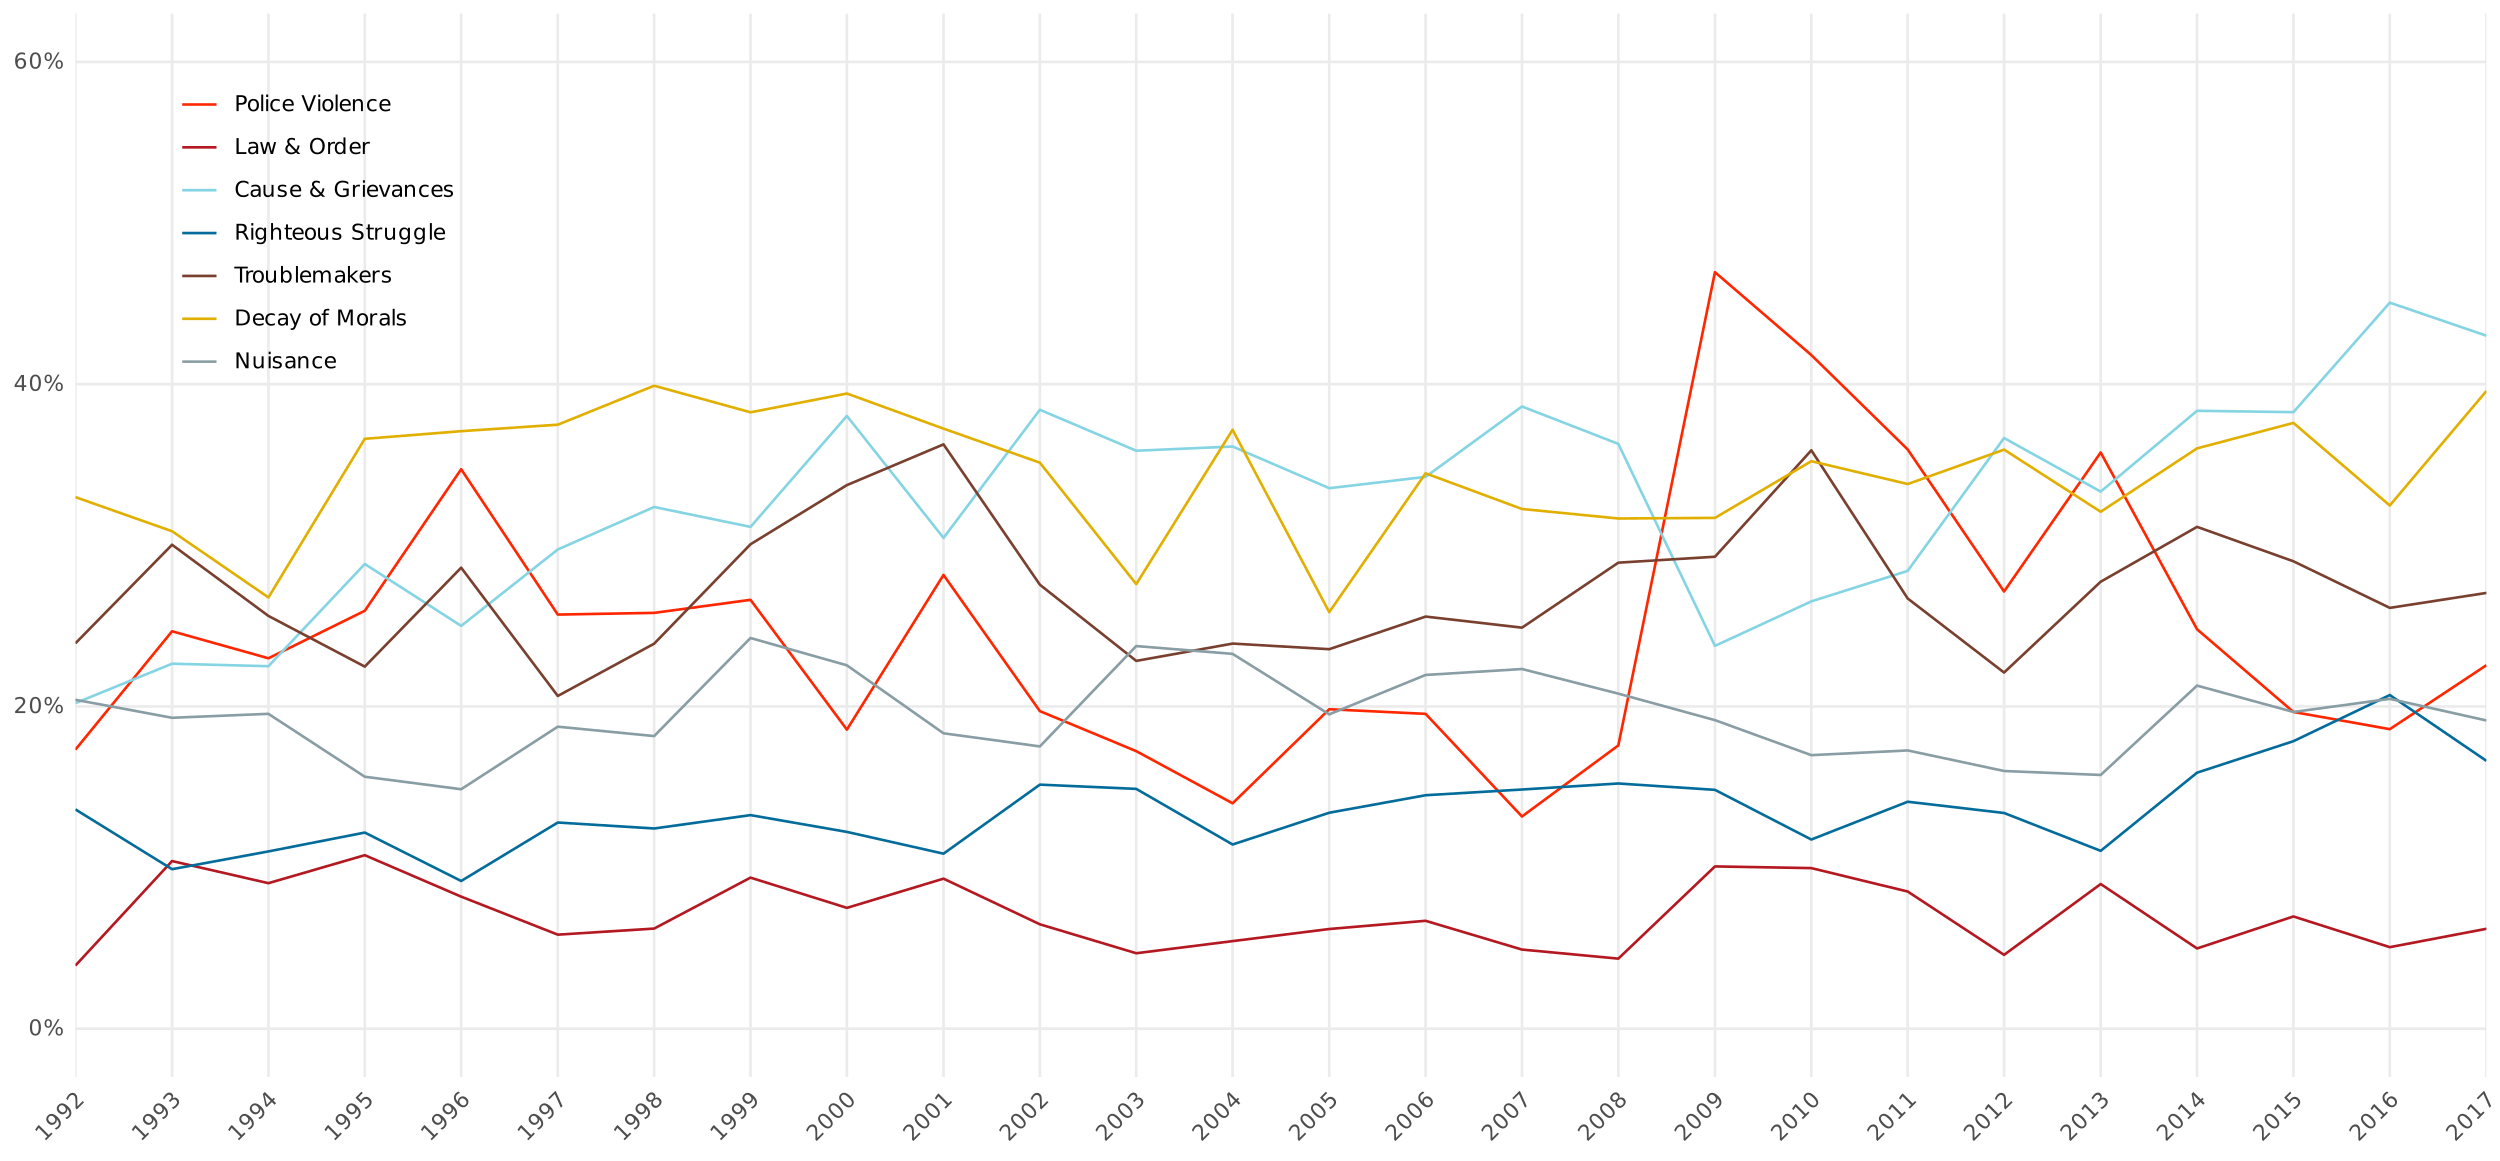 <?xml version="1.0" encoding="UTF-8"?>
<svg xmlns="http://www.w3.org/2000/svg" xmlns:xlink="http://www.w3.org/1999/xlink" width="1008pt" height="468pt" viewBox="0 0 1008 468" version="1.1">
<defs>
<g>
<symbol overflow="visible" id="glyph0-0">
<path style="stroke:none;" d="M 0.438 1.562 L 0.438 -6.203 L 4.844 -6.203 L 4.844 1.562 Z M 0.938 1.062 L 4.344 1.062 L 4.344 -5.703 L 0.938 -5.703 Z M 0.938 1.062 "/>
</symbol>
<symbol overflow="visible" id="glyph0-1">
<path style="stroke:none;" d="M 2.797 -5.844 C 2.348 -5.844 2.008 -5.617 1.781 -5.172 C 1.562 -4.734 1.453 -4.078 1.453 -3.203 C 1.453 -2.316 1.562 -1.656 1.781 -1.219 C 2.008 -0.781 2.348 -0.562 2.797 -0.562 C 3.242 -0.562 3.578 -0.781 3.797 -1.219 C 4.023 -1.656 4.141 -2.316 4.141 -3.203 C 4.141 -4.078 4.023 -4.734 3.797 -5.172 C 3.578 -5.617 3.242 -5.844 2.797 -5.844 Z M 2.797 -6.531 C 3.516 -6.531 4.062 -6.242 4.438 -5.672 C 4.82 -5.109 5.016 -4.285 5.016 -3.203 C 5.016 -2.117 4.82 -1.289 4.438 -0.719 C 4.062 -0.156 3.516 0.125 2.797 0.125 C 2.078 0.125 1.523 -0.156 1.141 -0.719 C 0.766 -1.289 0.578 -2.117 0.578 -3.203 C 0.578 -4.285 0.766 -5.109 1.141 -5.672 C 1.523 -6.242 2.078 -6.531 2.797 -6.531 Z M 2.797 -6.531 "/>
</symbol>
<symbol overflow="visible" id="glyph0-2">
<path style="stroke:none;" d="M 6.391 -2.828 C 6.141 -2.828 5.941 -2.719 5.797 -2.5 C 5.66 -2.289 5.594 -2 5.594 -1.625 C 5.594 -1.25 5.66 -0.953 5.797 -0.734 C 5.941 -0.523 6.141 -0.422 6.391 -0.422 C 6.641 -0.422 6.832 -0.523 6.969 -0.734 C 7.113 -0.953 7.188 -1.25 7.188 -1.625 C 7.188 -2 7.113 -2.289 6.969 -2.5 C 6.832 -2.719 6.641 -2.828 6.391 -2.828 Z M 6.391 -3.375 C 6.848 -3.375 7.207 -3.211 7.469 -2.891 C 7.738 -2.578 7.875 -2.156 7.875 -1.625 C 7.875 -1.082 7.738 -0.656 7.469 -0.344 C 7.195 -0.031 6.836 0.125 6.391 0.125 C 5.93 0.125 5.566 -0.031 5.297 -0.344 C 5.035 -0.656 4.906 -1.082 4.906 -1.625 C 4.906 -2.156 5.039 -2.578 5.312 -2.891 C 5.582 -3.211 5.941 -3.375 6.391 -3.375 Z M 1.969 -5.984 C 1.719 -5.984 1.52 -5.875 1.375 -5.656 C 1.238 -5.445 1.172 -5.156 1.172 -4.781 C 1.172 -4.406 1.238 -4.109 1.375 -3.891 C 1.52 -3.68 1.719 -3.578 1.969 -3.578 C 2.219 -3.578 2.41 -3.68 2.547 -3.891 C 2.691 -4.109 2.766 -4.406 2.766 -4.781 C 2.766 -5.156 2.691 -5.445 2.547 -5.656 C 2.398 -5.875 2.207 -5.984 1.969 -5.984 Z M 5.844 -6.531 L 6.531 -6.531 L 2.516 0.125 L 1.828 0.125 Z M 1.969 -6.531 C 2.414 -6.531 2.773 -6.375 3.047 -6.062 C 3.316 -5.75 3.453 -5.32 3.453 -4.781 C 3.453 -4.238 3.316 -3.812 3.047 -3.5 C 2.773 -3.188 2.414 -3.031 1.969 -3.031 C 1.508 -3.031 1.145 -3.188 0.875 -3.5 C 0.613 -3.82 0.484 -4.25 0.484 -4.781 C 0.484 -5.312 0.613 -5.734 0.875 -6.047 C 1.145 -6.367 1.508 -6.531 1.969 -6.531 Z M 1.969 -6.531 "/>
</symbol>
<symbol overflow="visible" id="glyph0-3">
<path style="stroke:none;" d="M 1.688 -0.734 L 4.719 -0.734 L 4.719 0 L 0.641 0 L 0.641 -0.734 C 0.973 -1.066 1.422 -1.52 1.984 -2.094 C 2.555 -2.676 2.914 -3.051 3.062 -3.219 C 3.344 -3.531 3.535 -3.789 3.641 -4 C 3.754 -4.219 3.812 -4.43 3.812 -4.641 C 3.812 -4.984 3.691 -5.258 3.453 -5.469 C 3.211 -5.688 2.898 -5.797 2.516 -5.797 C 2.242 -5.797 1.957 -5.75 1.656 -5.656 C 1.352 -5.562 1.031 -5.422 0.688 -5.234 L 0.688 -6.109 C 1.039 -6.242 1.367 -6.348 1.672 -6.422 C 1.973 -6.492 2.25 -6.531 2.5 -6.531 C 3.164 -6.531 3.695 -6.363 4.094 -6.031 C 4.488 -5.695 4.688 -5.254 4.688 -4.703 C 4.688 -4.43 4.633 -4.176 4.531 -3.938 C 4.438 -3.707 4.258 -3.43 4 -3.109 C 3.926 -3.023 3.695 -2.785 3.312 -2.391 C 2.926 -1.992 2.383 -1.441 1.688 -0.734 Z M 1.688 -0.734 "/>
</symbol>
<symbol overflow="visible" id="glyph0-4">
<path style="stroke:none;" d="M 3.328 -5.656 L 1.141 -2.234 L 3.328 -2.234 Z M 3.094 -6.406 L 4.188 -6.406 L 4.188 -2.234 L 5.109 -2.234 L 5.109 -1.516 L 4.188 -1.516 L 4.188 0 L 3.328 0 L 3.328 -1.516 L 0.422 -1.516 L 0.422 -2.344 Z M 3.094 -6.406 "/>
</symbol>
<symbol overflow="visible" id="glyph0-5">
<path style="stroke:none;" d="M 2.906 -3.547 C 2.508 -3.547 2.195 -3.41 1.969 -3.141 C 1.75 -2.879 1.641 -2.52 1.641 -2.062 C 1.641 -1.594 1.75 -1.223 1.969 -0.953 C 2.195 -0.691 2.508 -0.562 2.906 -0.562 C 3.289 -0.562 3.598 -0.691 3.828 -0.953 C 4.055 -1.223 4.172 -1.594 4.172 -2.062 C 4.172 -2.52 4.055 -2.879 3.828 -3.141 C 3.598 -3.41 3.289 -3.547 2.906 -3.547 Z M 4.625 -6.266 L 4.625 -5.484 C 4.406 -5.586 4.188 -5.664 3.969 -5.719 C 3.75 -5.77 3.531 -5.797 3.312 -5.797 C 2.738 -5.797 2.301 -5.602 2 -5.219 C 1.695 -4.832 1.523 -4.25 1.484 -3.469 C 1.648 -3.719 1.859 -3.906 2.109 -4.031 C 2.367 -4.164 2.648 -4.234 2.953 -4.234 C 3.598 -4.234 4.109 -4.035 4.484 -3.641 C 4.859 -3.254 5.047 -2.727 5.047 -2.062 C 5.047 -1.395 4.848 -0.863 4.453 -0.469 C 4.066 -0.07 3.551 0.125 2.906 0.125 C 2.164 0.125 1.598 -0.156 1.203 -0.719 C 0.805 -1.289 0.609 -2.117 0.609 -3.203 C 0.609 -4.211 0.848 -5.02 1.328 -5.625 C 1.816 -6.227 2.461 -6.531 3.266 -6.531 C 3.484 -6.531 3.703 -6.508 3.922 -6.469 C 4.148 -6.426 4.383 -6.359 4.625 -6.266 Z M 4.625 -6.266 "/>
</symbol>
<symbol overflow="visible" id="glyph0-6">
<path style="stroke:none;" d="M 1.734 -5.703 L 1.734 -3.297 L 2.828 -3.297 C 3.223 -3.297 3.531 -3.398 3.75 -3.609 C 3.977 -3.816 4.094 -4.113 4.094 -4.5 C 4.094 -4.883 3.977 -5.18 3.75 -5.391 C 3.531 -5.598 3.223 -5.703 2.828 -5.703 Z M 0.859 -6.406 L 2.828 -6.406 C 3.547 -6.406 4.086 -6.242 4.453 -5.922 C 4.816 -5.598 5 -5.125 5 -4.5 C 5 -3.863 4.816 -3.383 4.453 -3.062 C 4.086 -2.738 3.547 -2.578 2.828 -2.578 L 1.734 -2.578 L 1.734 0 L 0.859 0 Z M 0.859 -6.406 "/>
</symbol>
<symbol overflow="visible" id="glyph0-7">
<path style="stroke:none;" d="M 2.688 -4.25 C 2.27 -4.25 1.938 -4.082 1.688 -3.75 C 1.438 -3.426 1.312 -2.977 1.312 -2.406 C 1.312 -1.82 1.43 -1.363 1.672 -1.031 C 1.922 -0.707 2.258 -0.547 2.688 -0.547 C 3.113 -0.547 3.445 -0.711 3.688 -1.047 C 3.938 -1.379 4.062 -1.832 4.062 -2.406 C 4.062 -2.969 3.938 -3.414 3.688 -3.75 C 3.445 -4.082 3.113 -4.25 2.688 -4.25 Z M 2.688 -4.922 C 3.375 -4.922 3.914 -4.695 4.312 -4.25 C 4.707 -3.812 4.906 -3.195 4.906 -2.406 C 4.906 -1.613 4.707 -0.992 4.312 -0.547 C 3.914 -0.098 3.375 0.125 2.688 0.125 C 2 0.125 1.457 -0.098 1.062 -0.547 C 0.676 -0.992 0.484 -1.613 0.484 -2.406 C 0.484 -3.195 0.676 -3.812 1.062 -4.25 C 1.457 -4.695 2 -4.922 2.688 -4.922 Z M 2.688 -4.922 "/>
</symbol>
<symbol overflow="visible" id="glyph0-8">
<path style="stroke:none;" d="M 0.828 -6.688 L 1.625 -6.688 L 1.625 0 L 0.828 0 Z M 0.828 -6.688 "/>
</symbol>
<symbol overflow="visible" id="glyph0-9">
<path style="stroke:none;" d="M 0.828 -4.812 L 1.625 -4.812 L 1.625 0 L 0.828 0 Z M 0.828 -6.688 L 1.625 -6.688 L 1.625 -5.688 L 0.828 -5.688 Z M 0.828 -6.688 "/>
</symbol>
<symbol overflow="visible" id="glyph0-10">
<path style="stroke:none;" d="M 4.297 -4.625 L 4.297 -3.891 C 4.066 -4.016 3.836 -4.102 3.609 -4.156 C 3.391 -4.219 3.164 -4.25 2.938 -4.25 C 2.426 -4.25 2.023 -4.086 1.734 -3.766 C 1.453 -3.441 1.312 -2.988 1.312 -2.406 C 1.312 -1.812 1.453 -1.352 1.734 -1.031 C 2.023 -0.707 2.426 -0.547 2.938 -0.547 C 3.164 -0.547 3.391 -0.578 3.609 -0.641 C 3.836 -0.703 4.066 -0.797 4.297 -0.922 L 4.297 -0.188 C 4.066 -0.082 3.832 -0.004 3.594 0.047 C 3.363 0.098 3.117 0.125 2.859 0.125 C 2.129 0.125 1.551 -0.098 1.125 -0.547 C 0.695 -1.004 0.484 -1.625 0.484 -2.406 C 0.484 -3.188 0.695 -3.801 1.125 -4.25 C 1.562 -4.695 2.156 -4.922 2.906 -4.922 C 3.145 -4.922 3.379 -4.895 3.609 -4.844 C 3.848 -4.801 4.078 -4.727 4.297 -4.625 Z M 4.297 -4.625 "/>
</symbol>
<symbol overflow="visible" id="glyph0-11">
<path style="stroke:none;" d="M 4.938 -2.609 L 4.938 -2.219 L 1.312 -2.219 C 1.344 -1.676 1.504 -1.258 1.797 -0.969 C 2.086 -0.688 2.5 -0.547 3.031 -0.547 C 3.332 -0.547 3.625 -0.582 3.906 -0.656 C 4.195 -0.727 4.484 -0.844 4.766 -1 L 4.766 -0.25 C 4.473 -0.125 4.176 -0.031 3.875 0.031 C 3.582 0.094 3.285 0.125 2.984 0.125 C 2.211 0.125 1.602 -0.098 1.156 -0.547 C 0.707 -0.992 0.484 -1.598 0.484 -2.359 C 0.484 -3.148 0.695 -3.773 1.125 -4.234 C 1.551 -4.691 2.125 -4.922 2.844 -4.922 C 3.488 -4.922 4 -4.711 4.375 -4.297 C 4.75 -3.879 4.938 -3.316 4.938 -2.609 Z M 4.156 -2.828 C 4.145 -3.266 4.02 -3.609 3.781 -3.859 C 3.551 -4.117 3.242 -4.25 2.859 -4.25 C 2.41 -4.25 2.051 -4.125 1.781 -3.875 C 1.52 -3.633 1.367 -3.285 1.328 -2.828 Z M 4.156 -2.828 "/>
</symbol>
<symbol overflow="visible" id="glyph0-12">
<path style="stroke:none;" d=""/>
</symbol>
<symbol overflow="visible" id="glyph0-13">
<path style="stroke:none;" d="M 2.516 0 L 0.062 -6.406 L 0.969 -6.406 L 3 -1.016 L 5.047 -6.406 L 5.938 -6.406 L 3.5 0 Z M 2.516 0 "/>
</symbol>
<symbol overflow="visible" id="glyph0-14">
<path style="stroke:none;" d="M 4.828 -2.906 L 4.828 0 L 4.031 0 L 4.031 -2.875 C 4.031 -3.332 3.941 -3.672 3.766 -3.891 C 3.586 -4.117 3.32 -4.234 2.969 -4.234 C 2.539 -4.234 2.203 -4.098 1.953 -3.828 C 1.711 -3.555 1.594 -3.188 1.594 -2.719 L 1.594 0 L 0.797 0 L 0.797 -4.812 L 1.594 -4.812 L 1.594 -4.062 C 1.781 -4.352 2 -4.566 2.25 -4.703 C 2.508 -4.848 2.812 -4.922 3.156 -4.922 C 3.707 -4.922 4.125 -4.75 4.406 -4.406 C 4.688 -4.07 4.828 -3.57 4.828 -2.906 Z M 4.828 -2.906 "/>
</symbol>
<symbol overflow="visible" id="glyph0-15">
<path style="stroke:none;" d="M 0.859 -6.406 L 1.734 -6.406 L 1.734 -0.734 L 4.859 -0.734 L 4.859 0 L 0.859 0 Z M 0.859 -6.406 "/>
</symbol>
<symbol overflow="visible" id="glyph0-16">
<path style="stroke:none;" d="M 3.016 -2.422 C 2.379 -2.422 1.938 -2.348 1.688 -2.203 C 1.438 -2.055 1.312 -1.805 1.312 -1.453 C 1.312 -1.172 1.406 -0.945 1.594 -0.781 C 1.781 -0.613 2.031 -0.531 2.344 -0.531 C 2.781 -0.531 3.129 -0.688 3.391 -1 C 3.66 -1.312 3.797 -1.723 3.797 -2.234 L 3.797 -2.422 Z M 4.594 -2.75 L 4.594 0 L 3.797 0 L 3.797 -0.734 C 3.617 -0.441 3.395 -0.223 3.125 -0.078 C 2.852 0.055 2.523 0.125 2.141 0.125 C 1.648 0.125 1.258 -0.008 0.969 -0.281 C 0.676 -0.562 0.531 -0.938 0.531 -1.406 C 0.531 -1.945 0.707 -2.352 1.062 -2.625 C 1.426 -2.895 1.969 -3.031 2.688 -3.031 L 3.797 -3.031 L 3.797 -3.109 C 3.797 -3.473 3.676 -3.754 3.438 -3.953 C 3.195 -4.148 2.863 -4.25 2.438 -4.25 C 2.156 -4.25 1.883 -4.219 1.625 -4.156 C 1.363 -4.094 1.113 -3.992 0.875 -3.859 L 0.875 -4.594 C 1.164 -4.707 1.445 -4.789 1.719 -4.844 C 1.988 -4.895 2.254 -4.922 2.516 -4.922 C 3.211 -4.922 3.734 -4.738 4.078 -4.375 C 4.422 -4.02 4.594 -3.477 4.594 -2.75 Z M 4.594 -2.75 "/>
</symbol>
<symbol overflow="visible" id="glyph0-17">
<path style="stroke:none;" d="M 0.375 -4.812 L 1.156 -4.812 L 2.141 -1.062 L 3.125 -4.812 L 4.062 -4.812 L 5.047 -1.062 L 6.031 -4.812 L 6.828 -4.812 L 5.562 0 L 4.641 0 L 3.594 -3.938 L 2.562 0 L 1.625 0 Z M 0.375 -4.812 "/>
</symbol>
<symbol overflow="visible" id="glyph0-18">
<path style="stroke:none;" d="M 2.141 -3.453 C 1.879 -3.211 1.688 -2.977 1.562 -2.75 C 1.445 -2.52 1.391 -2.281 1.391 -2.031 C 1.391 -1.613 1.539 -1.266 1.844 -0.984 C 2.145 -0.711 2.523 -0.578 2.984 -0.578 C 3.254 -0.578 3.508 -0.617 3.75 -0.703 C 3.988 -0.797 4.211 -0.93 4.422 -1.109 Z M 2.75 -3.938 L 4.922 -1.703 C 5.098 -1.953 5.234 -2.223 5.328 -2.516 C 5.422 -2.805 5.473 -3.113 5.484 -3.438 L 6.281 -3.438 C 6.25 -3.062 6.16 -2.688 6.016 -2.312 C 5.867 -1.945 5.66 -1.582 5.391 -1.219 L 6.594 0 L 5.5 0 L 4.891 -0.625 C 4.598 -0.375 4.285 -0.188 3.953 -0.062 C 3.629 0.062 3.281 0.125 2.906 0.125 C 2.219 0.125 1.648 -0.07 1.203 -0.469 C 0.766 -0.863 0.547 -1.367 0.547 -1.984 C 0.547 -2.348 0.641 -2.691 0.828 -3.016 C 1.023 -3.336 1.316 -3.641 1.703 -3.922 C 1.566 -4.098 1.461 -4.273 1.391 -4.453 C 1.316 -4.641 1.281 -4.816 1.281 -4.984 C 1.281 -5.453 1.438 -5.828 1.75 -6.109 C 2.07 -6.391 2.5 -6.531 3.031 -6.531 C 3.27 -6.531 3.504 -6.504 3.734 -6.453 C 3.973 -6.398 4.211 -6.32 4.453 -6.219 L 4.453 -5.438 C 4.203 -5.57 3.961 -5.672 3.734 -5.734 C 3.516 -5.805 3.305 -5.844 3.109 -5.844 C 2.805 -5.844 2.562 -5.766 2.375 -5.609 C 2.188 -5.453 2.094 -5.25 2.094 -5 C 2.094 -4.852 2.133 -4.703 2.219 -4.547 C 2.312 -4.398 2.488 -4.195 2.75 -3.938 Z M 2.75 -3.938 "/>
</symbol>
<symbol overflow="visible" id="glyph0-19">
<path style="stroke:none;" d="M 3.469 -5.828 C 2.832 -5.828 2.328 -5.594 1.953 -5.125 C 1.586 -4.656 1.406 -4.016 1.406 -3.203 C 1.406 -2.391 1.586 -1.75 1.953 -1.281 C 2.328 -0.812 2.832 -0.578 3.469 -0.578 C 4.094 -0.578 4.586 -0.812 4.953 -1.281 C 5.328 -1.75 5.516 -2.391 5.516 -3.203 C 5.516 -4.016 5.328 -4.656 4.953 -5.125 C 4.586 -5.594 4.094 -5.828 3.469 -5.828 Z M 3.469 -6.531 C 4.363 -6.531 5.082 -6.227 5.625 -5.625 C 6.164 -5.02 6.438 -4.211 6.438 -3.203 C 6.438 -2.191 6.164 -1.383 5.625 -0.781 C 5.082 -0.176 4.363 0.125 3.469 0.125 C 2.562 0.125 1.836 -0.172 1.297 -0.766 C 0.766 -1.367 0.5 -2.18 0.5 -3.203 C 0.5 -4.211 0.766 -5.02 1.297 -5.625 C 1.836 -6.227 2.562 -6.531 3.469 -6.531 Z M 3.469 -6.531 "/>
</symbol>
<symbol overflow="visible" id="glyph0-20">
<path style="stroke:none;" d="M 3.609 -4.078 C 3.523 -4.129 3.43 -4.164 3.328 -4.188 C 3.223 -4.207 3.109 -4.219 2.984 -4.219 C 2.535 -4.219 2.191 -4.07 1.953 -3.781 C 1.711 -3.488 1.594 -3.07 1.594 -2.531 L 1.594 0 L 0.797 0 L 0.797 -4.812 L 1.594 -4.812 L 1.594 -4.062 C 1.758 -4.352 1.973 -4.566 2.234 -4.703 C 2.504 -4.848 2.832 -4.922 3.219 -4.922 C 3.27 -4.922 3.328 -4.914 3.391 -4.906 C 3.453 -4.906 3.523 -4.898 3.609 -4.891 Z M 3.609 -4.078 "/>
</symbol>
<symbol overflow="visible" id="glyph0-21">
<path style="stroke:none;" d="M 4 -4.078 L 4 -6.688 L 4.781 -6.688 L 4.781 0 L 4 0 L 4 -0.719 C 3.832 -0.438 3.617 -0.223 3.359 -0.078 C 3.109 0.055 2.805 0.125 2.453 0.125 C 1.867 0.125 1.395 -0.102 1.031 -0.562 C 0.664 -1.031 0.484 -1.645 0.484 -2.406 C 0.484 -3.156 0.664 -3.758 1.031 -4.219 C 1.395 -4.688 1.867 -4.922 2.453 -4.922 C 2.805 -4.922 3.109 -4.852 3.359 -4.719 C 3.617 -4.582 3.832 -4.367 4 -4.078 Z M 1.297 -2.406 C 1.297 -1.82 1.414 -1.363 1.656 -1.031 C 1.895 -0.695 2.223 -0.531 2.641 -0.531 C 3.055 -0.531 3.383 -0.695 3.625 -1.031 C 3.875 -1.363 4 -1.82 4 -2.406 C 4 -2.977 3.875 -3.43 3.625 -3.766 C 3.383 -4.098 3.055 -4.266 2.641 -4.266 C 2.223 -4.266 1.895 -4.098 1.656 -3.766 C 1.414 -3.43 1.297 -2.977 1.297 -2.406 Z M 1.297 -2.406 "/>
</symbol>
<symbol overflow="visible" id="glyph0-22">
<path style="stroke:none;" d="M 5.672 -5.922 L 5.672 -5 C 5.379 -5.27 5.066 -5.473 4.734 -5.609 C 4.398 -5.742 4.047 -5.812 3.672 -5.812 C 2.941 -5.812 2.379 -5.586 1.984 -5.141 C 1.598 -4.691 1.406 -4.047 1.406 -3.203 C 1.406 -2.359 1.598 -1.711 1.984 -1.266 C 2.379 -0.816 2.941 -0.594 3.672 -0.594 C 4.047 -0.594 4.398 -0.66 4.734 -0.797 C 5.066 -0.93 5.379 -1.133 5.672 -1.406 L 5.672 -0.5 C 5.359 -0.289 5.031 -0.133 4.688 -0.031 C 4.352 0.07 4 0.125 3.625 0.125 C 2.656 0.125 1.891 -0.172 1.328 -0.766 C 0.773 -1.359 0.5 -2.172 0.5 -3.203 C 0.5 -4.234 0.773 -5.047 1.328 -5.641 C 1.891 -6.234 2.656 -6.531 3.625 -6.531 C 4.008 -6.531 4.367 -6.477 4.703 -6.375 C 5.047 -6.27 5.367 -6.117 5.672 -5.922 Z M 5.672 -5.922 "/>
</symbol>
<symbol overflow="visible" id="glyph0-23">
<path style="stroke:none;" d="M 0.75 -1.906 L 0.75 -4.812 L 1.531 -4.812 L 1.531 -1.922 C 1.531 -1.473 1.617 -1.133 1.797 -0.906 C 1.984 -0.676 2.254 -0.562 2.609 -0.562 C 3.035 -0.562 3.367 -0.695 3.609 -0.969 C 3.859 -1.238 3.984 -1.609 3.984 -2.078 L 3.984 -4.812 L 4.781 -4.812 L 4.781 0 L 3.984 0 L 3.984 -0.734 C 3.797 -0.441 3.57 -0.223 3.312 -0.078 C 3.062 0.055 2.77 0.125 2.438 0.125 C 1.883 0.125 1.461 -0.047 1.172 -0.391 C 0.891 -0.734 0.75 -1.238 0.75 -1.906 Z M 2.734 -4.922 Z M 2.734 -4.922 "/>
</symbol>
<symbol overflow="visible" id="glyph0-24">
<path style="stroke:none;" d="M 3.891 -4.672 L 3.891 -3.922 C 3.672 -4.035 3.441 -4.117 3.203 -4.172 C 2.961 -4.234 2.711 -4.266 2.453 -4.266 C 2.055 -4.266 1.758 -4.203 1.562 -4.078 C 1.375 -3.961 1.281 -3.785 1.281 -3.547 C 1.281 -3.359 1.348 -3.211 1.484 -3.109 C 1.629 -3.004 1.91 -2.906 2.328 -2.812 L 2.609 -2.75 C 3.16 -2.633 3.555 -2.469 3.797 -2.25 C 4.035 -2.031 4.156 -1.723 4.156 -1.328 C 4.156 -0.879 3.977 -0.523 3.625 -0.266 C 3.27 -0.004 2.785 0.125 2.172 0.125 C 1.91 0.125 1.641 0.098 1.359 0.047 C 1.078 -0.004 0.785 -0.078 0.484 -0.172 L 0.484 -1 C 0.773 -0.844 1.062 -0.723 1.344 -0.641 C 1.625 -0.566 1.906 -0.531 2.188 -0.531 C 2.551 -0.531 2.832 -0.594 3.031 -0.719 C 3.238 -0.852 3.344 -1.035 3.344 -1.266 C 3.344 -1.484 3.27 -1.648 3.125 -1.766 C 2.977 -1.879 2.66 -1.988 2.172 -2.094 L 1.906 -2.156 C 1.406 -2.258 1.047 -2.414 0.828 -2.625 C 0.617 -2.844 0.516 -3.141 0.516 -3.516 C 0.516 -3.961 0.672 -4.305 0.984 -4.547 C 1.305 -4.797 1.766 -4.922 2.359 -4.922 C 2.648 -4.922 2.922 -4.898 3.172 -4.859 C 3.43 -4.816 3.672 -4.754 3.891 -4.672 Z M 3.891 -4.672 "/>
</symbol>
<symbol overflow="visible" id="glyph0-25">
<path style="stroke:none;" d="M 5.234 -0.922 L 5.234 -2.641 L 3.812 -2.641 L 3.812 -3.344 L 6.094 -3.344 L 6.094 -0.594 C 5.758 -0.352 5.391 -0.172 4.984 -0.047 C 4.578 0.066 4.145 0.125 3.688 0.125 C 2.688 0.125 1.906 -0.164 1.344 -0.75 C 0.781 -1.332 0.5 -2.148 0.5 -3.203 C 0.5 -4.242 0.781 -5.055 1.344 -5.641 C 1.906 -6.234 2.688 -6.531 3.688 -6.531 C 4.113 -6.531 4.516 -6.477 4.891 -6.375 C 5.266 -6.27 5.609 -6.117 5.922 -5.922 L 5.922 -5 C 5.609 -5.27 5.27 -5.473 4.906 -5.609 C 4.539 -5.742 4.16 -5.812 3.766 -5.812 C 2.984 -5.812 2.395 -5.594 2 -5.156 C 1.602 -4.719 1.406 -4.066 1.406 -3.203 C 1.406 -2.336 1.602 -1.688 2 -1.25 C 2.395 -0.812 2.984 -0.594 3.766 -0.594 C 4.078 -0.594 4.352 -0.617 4.594 -0.672 C 4.832 -0.723 5.047 -0.805 5.234 -0.922 Z M 5.234 -0.922 "/>
</symbol>
<symbol overflow="visible" id="glyph0-26">
<path style="stroke:none;" d="M 0.266 -4.812 L 1.094 -4.812 L 2.609 -0.766 L 4.109 -4.812 L 4.938 -4.812 L 3.141 0 L 2.062 0 Z M 0.266 -4.812 "/>
</symbol>
<symbol overflow="visible" id="glyph0-27">
<path style="stroke:none;" d="M 3.906 -3 C 4.094 -2.938 4.273 -2.801 4.453 -2.594 C 4.629 -2.395 4.805 -2.113 4.984 -1.75 L 5.859 0 L 4.922 0 L 4.109 -1.641 C 3.891 -2.078 3.68 -2.363 3.484 -2.5 C 3.285 -2.633 3.016 -2.703 2.672 -2.703 L 1.734 -2.703 L 1.734 0 L 0.859 0 L 0.859 -6.406 L 2.828 -6.406 C 3.555 -6.406 4.098 -6.254 4.453 -5.953 C 4.816 -5.648 5 -5.188 5 -4.562 C 5 -4.156 4.906 -3.816 4.719 -3.547 C 4.531 -3.285 4.258 -3.102 3.906 -3 Z M 1.734 -5.703 L 1.734 -3.422 L 2.828 -3.422 C 3.242 -3.422 3.555 -3.516 3.766 -3.703 C 3.984 -3.898 4.094 -4.188 4.094 -4.562 C 4.094 -4.938 3.984 -5.219 3.766 -5.406 C 3.555 -5.602 3.242 -5.703 2.828 -5.703 Z M 1.734 -5.703 "/>
</symbol>
<symbol overflow="visible" id="glyph0-28">
<path style="stroke:none;" d="M 4 -2.469 C 4 -3.031 3.879 -3.469 3.641 -3.781 C 3.398 -4.102 3.066 -4.266 2.641 -4.266 C 2.223 -4.266 1.895 -4.102 1.656 -3.781 C 1.414 -3.469 1.297 -3.031 1.297 -2.469 C 1.297 -1.895 1.414 -1.445 1.656 -1.125 C 1.895 -0.812 2.223 -0.656 2.641 -0.656 C 3.066 -0.656 3.398 -0.812 3.641 -1.125 C 3.879 -1.445 4 -1.895 4 -2.469 Z M 4.781 -0.594 C 4.781 0.219 4.598 0.82 4.234 1.219 C 3.867 1.625 3.312 1.828 2.562 1.828 C 2.289 1.828 2.031 1.805 1.781 1.766 C 1.531 1.723 1.289 1.66 1.062 1.578 L 1.062 0.812 C 1.289 0.938 1.52 1.023 1.75 1.078 C 1.977 1.141 2.207 1.172 2.438 1.172 C 2.957 1.172 3.348 1.035 3.609 0.766 C 3.867 0.492 4 0.086 4 -0.453 L 4 -0.844 C 3.832 -0.562 3.617 -0.348 3.359 -0.203 C 3.109 -0.066 2.805 0 2.453 0 C 1.859 0 1.379 -0.223 1.016 -0.672 C 0.66 -1.117 0.484 -1.719 0.484 -2.469 C 0.484 -3.207 0.66 -3.801 1.016 -4.25 C 1.379 -4.695 1.859 -4.922 2.453 -4.922 C 2.805 -4.922 3.109 -4.848 3.359 -4.703 C 3.617 -4.566 3.832 -4.359 4 -4.078 L 4 -4.812 L 4.781 -4.812 Z M 4.781 -0.594 "/>
</symbol>
<symbol overflow="visible" id="glyph0-29">
<path style="stroke:none;" d="M 4.828 -2.906 L 4.828 0 L 4.031 0 L 4.031 -2.875 C 4.031 -3.332 3.941 -3.672 3.766 -3.891 C 3.586 -4.117 3.32 -4.234 2.969 -4.234 C 2.539 -4.234 2.203 -4.098 1.953 -3.828 C 1.711 -3.555 1.594 -3.188 1.594 -2.719 L 1.594 0 L 0.797 0 L 0.797 -6.688 L 1.594 -6.688 L 1.594 -4.062 C 1.781 -4.352 2 -4.566 2.25 -4.703 C 2.508 -4.848 2.812 -4.922 3.156 -4.922 C 3.707 -4.922 4.125 -4.75 4.406 -4.406 C 4.688 -4.07 4.828 -3.57 4.828 -2.906 Z M 4.828 -2.906 "/>
</symbol>
<symbol overflow="visible" id="glyph0-30">
<path style="stroke:none;" d="M 1.609 -6.172 L 1.609 -4.812 L 3.234 -4.812 L 3.234 -4.203 L 1.609 -4.203 L 1.609 -1.578 C 1.609 -1.191 1.66 -0.941 1.766 -0.828 C 1.879 -0.711 2.098 -0.656 2.422 -0.656 L 3.234 -0.656 L 3.234 0 L 2.422 0 C 1.816 0 1.395 -0.113 1.156 -0.344 C 0.926 -0.57 0.812 -0.984 0.812 -1.578 L 0.812 -4.203 L 0.234 -4.203 L 0.234 -4.812 L 0.812 -4.812 L 0.812 -6.172 Z M 1.609 -6.172 "/>
</symbol>
<symbol overflow="visible" id="glyph0-31">
<path style="stroke:none;" d="M 4.703 -6.203 L 4.703 -5.359 C 4.379 -5.516 4.07 -5.629 3.781 -5.703 C 3.488 -5.785 3.203 -5.828 2.922 -5.828 C 2.453 -5.828 2.086 -5.734 1.828 -5.547 C 1.578 -5.367 1.453 -5.109 1.453 -4.766 C 1.453 -4.484 1.535 -4.27 1.703 -4.125 C 1.879 -3.977 2.203 -3.863 2.672 -3.781 L 3.203 -3.672 C 3.848 -3.547 4.32 -3.328 4.625 -3.016 C 4.938 -2.703 5.094 -2.285 5.094 -1.766 C 5.094 -1.148 4.883 -0.68 4.469 -0.359 C 4.051 -0.035 3.441 0.125 2.641 0.125 C 2.336 0.125 2.016 0.086 1.672 0.016 C 1.328 -0.047 0.973 -0.145 0.609 -0.281 L 0.609 -1.172 C 0.961 -0.973 1.305 -0.82 1.641 -0.719 C 1.973 -0.625 2.305 -0.578 2.641 -0.578 C 3.129 -0.578 3.508 -0.672 3.781 -0.859 C 4.051 -1.055 4.188 -1.336 4.188 -1.703 C 4.188 -2.016 4.086 -2.258 3.891 -2.438 C 3.703 -2.613 3.391 -2.75 2.953 -2.844 L 2.422 -2.953 C 1.773 -3.078 1.305 -3.273 1.016 -3.547 C 0.723 -3.828 0.578 -4.211 0.578 -4.703 C 0.578 -5.266 0.773 -5.707 1.172 -6.031 C 1.578 -6.363 2.129 -6.531 2.828 -6.531 C 3.129 -6.531 3.438 -6.5 3.75 -6.438 C 4.062 -6.383 4.379 -6.305 4.703 -6.203 Z M 4.703 -6.203 "/>
</symbol>
<symbol overflow="visible" id="glyph0-32">
<path style="stroke:none;" d="M -0.031 -6.406 L 5.406 -6.406 L 5.406 -5.688 L 3.125 -5.688 L 3.125 0 L 2.25 0 L 2.25 -5.688 L -0.031 -5.688 Z M -0.031 -6.406 "/>
</symbol>
<symbol overflow="visible" id="glyph0-33">
<path style="stroke:none;" d="M 4.281 -2.406 C 4.281 -2.977 4.16 -3.43 3.922 -3.766 C 3.68 -4.098 3.352 -4.266 2.938 -4.266 C 2.52 -4.266 2.191 -4.098 1.953 -3.766 C 1.711 -3.43 1.594 -2.977 1.594 -2.406 C 1.594 -1.82 1.711 -1.363 1.953 -1.031 C 2.191 -0.695 2.52 -0.531 2.938 -0.531 C 3.352 -0.531 3.68 -0.695 3.922 -1.031 C 4.16 -1.363 4.281 -1.82 4.281 -2.406 Z M 1.594 -4.078 C 1.758 -4.367 1.969 -4.582 2.219 -4.719 C 2.477 -4.852 2.781 -4.922 3.125 -4.922 C 3.707 -4.922 4.18 -4.688 4.547 -4.219 C 4.922 -3.758 5.109 -3.156 5.109 -2.406 C 5.109 -1.645 4.922 -1.031 4.547 -0.562 C 4.18 -0.102 3.707 0.125 3.125 0.125 C 2.781 0.125 2.477 0.055 2.219 -0.078 C 1.969 -0.223 1.758 -0.438 1.594 -0.719 L 1.594 0 L 0.797 0 L 0.797 -6.688 L 1.594 -6.688 Z M 1.594 -4.078 "/>
</symbol>
<symbol overflow="visible" id="glyph0-34">
<path style="stroke:none;" d="M 4.578 -3.891 C 4.773 -4.242 5.008 -4.504 5.281 -4.672 C 5.562 -4.836 5.883 -4.922 6.25 -4.922 C 6.75 -4.922 7.133 -4.742 7.406 -4.391 C 7.688 -4.047 7.828 -3.551 7.828 -2.906 L 7.828 0 L 7.031 0 L 7.031 -2.875 C 7.031 -3.332 6.945 -3.672 6.781 -3.891 C 6.613 -4.117 6.363 -4.234 6.031 -4.234 C 5.625 -4.234 5.301 -4.098 5.062 -3.828 C 4.82 -3.555 4.703 -3.188 4.703 -2.719 L 4.703 0 L 3.906 0 L 3.906 -2.875 C 3.906 -3.344 3.82 -3.688 3.656 -3.906 C 3.5 -4.125 3.25 -4.234 2.906 -4.234 C 2.508 -4.234 2.191 -4.098 1.953 -3.828 C 1.711 -3.555 1.594 -3.188 1.594 -2.719 L 1.594 0 L 0.797 0 L 0.797 -4.812 L 1.594 -4.812 L 1.594 -4.062 C 1.77 -4.352 1.984 -4.566 2.234 -4.703 C 2.492 -4.848 2.797 -4.922 3.141 -4.922 C 3.484 -4.922 3.781 -4.832 4.031 -4.656 C 4.281 -4.477 4.461 -4.223 4.578 -3.891 Z M 4.578 -3.891 "/>
</symbol>
<symbol overflow="visible" id="glyph0-35">
<path style="stroke:none;" d="M 0.797 -6.688 L 1.594 -6.688 L 1.594 -2.734 L 3.953 -4.812 L 4.969 -4.812 L 2.406 -2.562 L 5.062 0 L 4.031 0 L 1.594 -2.344 L 1.594 0 L 0.797 0 Z M 0.797 -6.688 "/>
</symbol>
<symbol overflow="visible" id="glyph0-36">
<path style="stroke:none;" d="M 1.734 -5.703 L 1.734 -0.719 L 2.781 -0.719 C 3.664 -0.719 4.312 -0.914 4.719 -1.312 C 5.133 -1.719 5.344 -2.352 5.344 -3.219 C 5.344 -4.07 5.133 -4.695 4.719 -5.094 C 4.312 -5.5 3.664 -5.703 2.781 -5.703 Z M 0.859 -6.406 L 2.641 -6.406 C 3.891 -6.406 4.801 -6.145 5.375 -5.625 C 5.957 -5.113 6.25 -4.312 6.25 -3.219 C 6.25 -2.113 5.957 -1.301 5.375 -0.781 C 4.789 -0.258 3.879 0 2.641 0 L 0.859 0 Z M 0.859 -6.406 "/>
</symbol>
<symbol overflow="visible" id="glyph0-37">
<path style="stroke:none;" d="M 2.828 0.453 C 2.609 1.023 2.391 1.395 2.172 1.562 C 1.961 1.738 1.68 1.828 1.328 1.828 L 0.703 1.828 L 0.703 1.172 L 1.156 1.172 C 1.375 1.172 1.539 1.117 1.656 1.016 C 1.781 0.91 1.914 0.664 2.062 0.281 L 2.203 -0.078 L 0.266 -4.812 L 1.094 -4.812 L 2.609 -1.047 L 4.109 -4.812 L 4.938 -4.812 Z M 2.828 0.453 "/>
</symbol>
<symbol overflow="visible" id="glyph0-38">
<path style="stroke:none;" d="M 3.266 -6.688 L 3.266 -6.031 L 2.516 -6.031 C 2.223 -6.031 2.02 -5.973 1.906 -5.859 C 1.801 -5.742 1.75 -5.535 1.75 -5.234 L 1.75 -4.812 L 3.047 -4.812 L 3.047 -4.203 L 1.75 -4.203 L 1.75 0 L 0.953 0 L 0.953 -4.203 L 0.203 -4.203 L 0.203 -4.812 L 0.953 -4.812 L 0.953 -5.141 C 0.953 -5.68 1.078 -6.07 1.328 -6.312 C 1.578 -6.562 1.973 -6.688 2.516 -6.688 Z M 3.266 -6.688 "/>
</symbol>
<symbol overflow="visible" id="glyph0-39">
<path style="stroke:none;" d="M 0.859 -6.406 L 2.156 -6.406 L 3.797 -2.047 L 5.438 -6.406 L 6.734 -6.406 L 6.734 0 L 5.891 0 L 5.891 -5.625 L 4.234 -1.234 L 3.359 -1.234 L 1.703 -5.625 L 1.703 0 L 0.859 0 Z M 0.859 -6.406 "/>
</symbol>
<symbol overflow="visible" id="glyph0-40">
<path style="stroke:none;" d="M 0.859 -6.406 L 2.031 -6.406 L 4.875 -1.047 L 4.875 -6.406 L 5.719 -6.406 L 5.719 0 L 4.547 0 L 1.703 -5.359 L 1.703 0 L 0.859 0 Z M 0.859 -6.406 "/>
</symbol>
<symbol overflow="visible" id="glyph1-0">
<path style="stroke:none;" d="M 1.422 0.797 L -4.078 -4.703 L -0.969 -7.812 L 4.531 -2.312 Z M 1.406 0.094 L 3.828 -2.328 L -0.953 -7.109 L -3.375 -4.688 Z M 1.406 0.094 "/>
</symbol>
<symbol overflow="visible" id="glyph1-1">
<path style="stroke:none;" d="M 0.25 -1.281 L 1.266 -2.297 L -2.203 -5.766 L -3.062 -4.438 L -3.625 -5 L -2.766 -6.297 L -2.141 -6.922 L 1.875 -2.906 L 2.859 -3.891 L 3.375 -3.375 L 0.766 -0.766 Z M 0.25 -1.281 "/>
</symbol>
<symbol overflow="visible" id="glyph1-2">
<path style="stroke:none;" d="M 0.594 -0.781 L 0.031 -1.344 C 0.258 -1.426 0.469 -1.523 0.656 -1.641 C 0.852 -1.766 1.023 -1.898 1.172 -2.047 C 1.578 -2.453 1.75 -2.895 1.688 -3.375 C 1.633 -3.863 1.348 -4.398 0.828 -4.984 C 0.891 -4.691 0.875 -4.406 0.781 -4.125 C 0.695 -3.852 0.547 -3.609 0.328 -3.391 C -0.117 -2.941 -0.613 -2.723 -1.156 -2.734 C -1.695 -2.742 -2.207 -2.988 -2.688 -3.469 C -3.145 -3.926 -3.379 -4.438 -3.391 -5 C -3.398 -5.562 -3.176 -6.07 -2.719 -6.531 C -2.188 -7.062 -1.578 -7.258 -0.891 -7.125 C -0.211 -7 0.504 -6.555 1.266 -5.797 C 1.984 -5.078 2.383 -4.332 2.469 -3.562 C 2.562 -2.801 2.316 -2.129 1.734 -1.547 C 1.586 -1.398 1.414 -1.258 1.219 -1.125 C 1.031 -1 0.82 -0.883 0.594 -0.781 Z M -0.109 -3.922 C 0.16 -4.191 0.281 -4.5 0.25 -4.844 C 0.227 -5.195 0.051 -5.539 -0.281 -5.875 C -0.602 -6.195 -0.938 -6.367 -1.281 -6.391 C -1.633 -6.422 -1.945 -6.301 -2.219 -6.031 C -2.5 -5.75 -2.625 -5.43 -2.594 -5.078 C -2.57 -4.734 -2.398 -4.398 -2.078 -4.078 C -1.742 -3.742 -1.398 -3.562 -1.047 -3.531 C -0.703 -3.508 -0.391 -3.641 -0.109 -3.922 Z M -0.109 -3.922 "/>
</symbol>
<symbol overflow="visible" id="glyph1-3">
<path style="stroke:none;" d="M 0.672 -1.703 L 2.828 -3.859 L 3.344 -3.344 L 0.453 -0.453 L -0.062 -0.969 C -0.062 -1.445 -0.062 -2.086 -0.062 -2.891 C -0.07 -3.703 -0.086 -4.223 -0.109 -4.453 C -0.129 -4.867 -0.176 -5.191 -0.25 -5.422 C -0.32 -5.648 -0.43 -5.836 -0.578 -5.984 C -0.816 -6.223 -1.098 -6.332 -1.422 -6.312 C -1.742 -6.289 -2.039 -6.145 -2.312 -5.875 C -2.508 -5.676 -2.68 -5.438 -2.828 -5.156 C -2.984 -4.883 -3.113 -4.562 -3.219 -4.188 L -3.828 -4.797 C -3.68 -5.148 -3.523 -5.457 -3.359 -5.719 C -3.203 -5.988 -3.035 -6.211 -2.859 -6.391 C -2.391 -6.859 -1.895 -7.113 -1.375 -7.156 C -0.852 -7.195 -0.398 -7.023 -0.016 -6.641 C 0.18 -6.441 0.328 -6.227 0.422 -6 C 0.516 -5.77 0.582 -5.445 0.625 -5.031 C 0.633 -4.914 0.645 -4.582 0.656 -4.031 C 0.664 -3.477 0.672 -2.703 0.672 -1.703 Z M 0.672 -1.703 "/>
</symbol>
<symbol overflow="visible" id="glyph1-4">
<path style="stroke:none;" d="M 0.078 -4.953 C 0.43 -5.203 0.789 -5.305 1.156 -5.266 C 1.52 -5.223 1.848 -5.055 2.141 -4.766 C 2.578 -4.328 2.77 -3.832 2.719 -3.281 C 2.664 -2.727 2.352 -2.164 1.781 -1.594 C 1.594 -1.406 1.379 -1.227 1.141 -1.062 C 0.898 -0.895 0.633 -0.738 0.344 -0.594 L -0.266 -1.203 C 0.016 -1.273 0.281 -1.391 0.531 -1.547 C 0.781 -1.703 1.016 -1.891 1.234 -2.109 C 1.617 -2.492 1.832 -2.859 1.875 -3.203 C 1.926 -3.555 1.812 -3.875 1.531 -4.156 C 1.258 -4.426 0.953 -4.539 0.609 -4.5 C 0.273 -4.469 -0.051 -4.289 -0.375 -3.969 L -0.906 -3.438 L -1.406 -3.938 L -0.859 -4.484 C -0.555 -4.785 -0.383 -5.07 -0.344 -5.344 C -0.312 -5.625 -0.41 -5.879 -0.641 -6.109 C -0.867 -6.336 -1.125 -6.43 -1.406 -6.391 C -1.695 -6.359 -1.992 -6.191 -2.297 -5.891 C -2.473 -5.711 -2.633 -5.508 -2.781 -5.281 C -2.938 -5.062 -3.098 -4.797 -3.266 -4.484 L -3.812 -5.031 C -3.633 -5.332 -3.461 -5.598 -3.297 -5.828 C -3.141 -6.066 -2.969 -6.281 -2.781 -6.469 C -2.312 -6.938 -1.836 -7.195 -1.359 -7.25 C -0.879 -7.301 -0.457 -7.145 -0.094 -6.781 C 0.156 -6.531 0.297 -6.25 0.328 -5.938 C 0.359 -5.625 0.273 -5.297 0.078 -4.953 Z M 0.078 -4.953 "/>
</symbol>
<symbol overflow="visible" id="glyph1-5">
<path style="stroke:none;" d="M -1.641 -6.359 L -0.766 -2.391 L 0.781 -3.938 Z M -2.344 -6.719 L -1.562 -7.5 L 1.391 -4.547 L 2.031 -5.188 L 2.531 -4.688 L 1.891 -4.047 L 2.969 -2.969 L 2.359 -2.359 L 1.281 -3.438 L -0.781 -1.375 L -1.359 -1.953 Z M -2.344 -6.719 "/>
</symbol>
<symbol overflow="visible" id="glyph1-6">
<path style="stroke:none;" d="M -3.859 -5.203 L -1.453 -7.609 L -0.938 -7.094 L -2.781 -5.25 L -1.672 -4.141 C -1.609 -4.266 -1.539 -4.379 -1.469 -4.484 C -1.395 -4.586 -1.316 -4.68 -1.234 -4.766 C -0.723 -5.273 -0.188 -5.535 0.375 -5.547 C 0.945 -5.566 1.473 -5.336 1.953 -4.859 C 2.441 -4.367 2.672 -3.836 2.641 -3.266 C 2.617 -2.703 2.328 -2.141 1.766 -1.578 C 1.578 -1.391 1.363 -1.211 1.125 -1.047 C 0.895 -0.891 0.641 -0.734 0.359 -0.578 L -0.25 -1.188 C 0.031 -1.281 0.289 -1.398 0.531 -1.547 C 0.781 -1.703 1.008 -1.883 1.219 -2.094 C 1.57 -2.445 1.758 -2.816 1.781 -3.203 C 1.801 -3.586 1.656 -3.938 1.344 -4.25 C 1.02 -4.57 0.664 -4.723 0.281 -4.703 C -0.102 -4.68 -0.473 -4.492 -0.828 -4.141 C -0.984 -3.984 -1.125 -3.801 -1.25 -3.594 C -1.383 -3.395 -1.492 -3.172 -1.578 -2.922 Z M -3.859 -5.203 "/>
</symbol>
<symbol overflow="visible" id="glyph1-7">
<path style="stroke:none;" d="M -0.453 -4.578 C -0.734 -4.297 -0.859 -3.977 -0.828 -3.625 C -0.797 -3.27 -0.617 -2.93 -0.297 -2.609 C 0.023 -2.285 0.363 -2.109 0.719 -2.078 C 1.07 -2.047 1.391 -2.172 1.672 -2.453 C 1.941 -2.723 2.062 -3.035 2.031 -3.391 C 2 -3.742 1.82 -4.082 1.5 -4.406 C 1.176 -4.727 0.836 -4.906 0.484 -4.938 C 0.129 -4.969 -0.18 -4.848 -0.453 -4.578 Z M -1.172 -7.703 L -0.609 -7.141 C -0.836 -7.055 -1.047 -6.957 -1.234 -6.844 C -1.422 -6.727 -1.594 -6.594 -1.75 -6.438 C -2.156 -6.031 -2.328 -5.582 -2.266 -5.094 C -2.211 -4.613 -1.926 -4.082 -1.406 -3.5 C -1.469 -3.789 -1.453 -4.07 -1.359 -4.344 C -1.273 -4.625 -1.125 -4.875 -0.906 -5.094 C -0.457 -5.539 0.035 -5.758 0.578 -5.75 C 1.117 -5.738 1.629 -5.492 2.109 -5.016 C 2.578 -4.547 2.812 -4.031 2.812 -3.469 C 2.82 -2.914 2.602 -2.414 2.156 -1.969 C 1.625 -1.438 1.02 -1.234 0.344 -1.359 C -0.332 -1.484 -1.055 -1.93 -1.828 -2.703 C -2.547 -3.422 -2.945 -4.16 -3.031 -4.922 C -3.125 -5.691 -2.883 -6.363 -2.312 -6.938 C -2.156 -7.094 -1.984 -7.234 -1.797 -7.359 C -1.609 -7.484 -1.398 -7.598 -1.172 -7.703 Z M -1.172 -7.703 "/>
</symbol>
<symbol overflow="visible" id="glyph1-8">
<path style="stroke:none;" d="M -4.016 -5.047 L -1.109 -7.953 L -0.859 -7.703 L 1.781 -1.781 L 1.141 -1.141 L -1.328 -6.703 L -3.5 -4.531 Z M -4.016 -5.047 "/>
</symbol>
<symbol overflow="visible" id="glyph1-9">
<path style="stroke:none;" d="M -0.172 -4.141 C -0.473 -3.836 -0.629 -3.523 -0.641 -3.203 C -0.648 -2.879 -0.516 -2.578 -0.234 -2.297 C 0.035 -2.023 0.332 -1.895 0.656 -1.906 C 0.977 -1.914 1.289 -2.07 1.594 -2.375 C 1.883 -2.664 2.031 -2.973 2.031 -3.297 C 2.039 -3.629 1.914 -3.926 1.656 -4.188 C 1.375 -4.469 1.07 -4.602 0.75 -4.594 C 0.426 -4.582 0.117 -4.43 -0.172 -4.141 Z M -1.062 -3.781 C -1.383 -3.582 -1.707 -3.5 -2.031 -3.531 C -2.352 -3.562 -2.645 -3.707 -2.906 -3.969 C -3.27 -4.332 -3.43 -4.75 -3.391 -5.219 C -3.348 -5.688 -3.098 -6.148 -2.641 -6.609 C -2.191 -7.055 -1.734 -7.301 -1.266 -7.344 C -0.797 -7.383 -0.379 -7.223 -0.016 -6.859 C 0.242 -6.598 0.391 -6.305 0.422 -5.984 C 0.453 -5.66 0.367 -5.336 0.172 -5.016 C 0.535 -5.234 0.898 -5.328 1.266 -5.297 C 1.629 -5.266 1.961 -5.098 2.266 -4.797 C 2.691 -4.367 2.891 -3.898 2.859 -3.391 C 2.836 -2.891 2.578 -2.391 2.078 -1.891 C 1.566 -1.379 1.055 -1.109 0.547 -1.078 C 0.047 -1.055 -0.414 -1.258 -0.844 -1.688 C -1.145 -1.988 -1.312 -2.32 -1.344 -2.688 C -1.375 -3.051 -1.281 -3.414 -1.062 -3.781 Z M -2.234 -4.516 C -2.004 -4.285 -1.75 -4.176 -1.469 -4.188 C -1.195 -4.207 -0.926 -4.352 -0.656 -4.625 C -0.395 -4.883 -0.254 -5.148 -0.234 -5.422 C -0.223 -5.703 -0.332 -5.957 -0.562 -6.188 C -0.801 -6.426 -1.055 -6.535 -1.328 -6.516 C -1.609 -6.504 -1.879 -6.367 -2.141 -6.109 C -2.41 -5.836 -2.551 -5.562 -2.562 -5.281 C -2.582 -5.008 -2.473 -4.754 -2.234 -4.516 Z M -2.234 -4.516 "/>
</symbol>
<symbol overflow="visible" id="glyph1-10">
<path style="stroke:none;" d="M -2.141 -6.109 C -2.461 -5.785 -2.547 -5.391 -2.391 -4.922 C -2.234 -4.453 -1.848 -3.91 -1.234 -3.297 C -0.609 -2.672 -0.062 -2.281 0.406 -2.125 C 0.875 -1.969 1.27 -2.051 1.594 -2.375 C 1.906 -2.688 1.984 -3.078 1.828 -3.547 C 1.672 -4.016 1.281 -4.562 0.656 -5.188 C 0.039 -5.801 -0.5 -6.188 -0.969 -6.344 C -1.438 -6.5 -1.828 -6.422 -2.141 -6.109 Z M -2.641 -6.609 C -2.141 -7.109 -1.551 -7.289 -0.875 -7.156 C -0.195 -7.02 0.52 -6.57 1.281 -5.812 C 2.051 -5.039 2.5 -4.316 2.625 -3.641 C 2.758 -2.973 2.578 -2.391 2.078 -1.891 C 1.566 -1.379 0.973 -1.188 0.297 -1.312 C -0.367 -1.445 -1.086 -1.898 -1.859 -2.672 C -2.617 -3.43 -3.066 -4.148 -3.203 -4.828 C -3.336 -5.504 -3.148 -6.098 -2.641 -6.609 Z M -2.641 -6.609 "/>
</symbol>
</g>
<clipPath id="clip1">
  <path d="M 30.41 414 L 1002.52 414 L 1002.52 416 L 30.41 416 Z M 30.41 414 "/>
</clipPath>
<clipPath id="clip2">
  <path d="M 30.41 284 L 1002.52 284 L 1002.52 286 L 30.41 286 Z M 30.41 284 "/>
</clipPath>
<clipPath id="clip3">
  <path d="M 30.41 154 L 1002.52 154 L 1002.52 156 L 30.41 156 Z M 30.41 154 "/>
</clipPath>
<clipPath id="clip4">
  <path d="M 30.41 24 L 1002.52 24 L 1002.52 26 L 30.41 26 Z M 30.41 24 "/>
</clipPath>
<clipPath id="clip5">
  <path d="M 30.41 5.48 L 31 5.48 L 31 434.254 L 30.41 434.254 Z M 30.41 5.48 "/>
</clipPath>
<clipPath id="clip6">
  <path d="M 68 5.48 L 70 5.48 L 70 434.254 L 68 434.254 Z M 68 5.48 "/>
</clipPath>
<clipPath id="clip7">
  <path d="M 107 5.48 L 109 5.48 L 109 434.254 L 107 434.254 Z M 107 5.48 "/>
</clipPath>
<clipPath id="clip8">
  <path d="M 146 5.48 L 148 5.48 L 148 434.254 L 146 434.254 Z M 146 5.48 "/>
</clipPath>
<clipPath id="clip9">
  <path d="M 185 5.48 L 187 5.48 L 187 434.254 L 185 434.254 Z M 185 5.48 "/>
</clipPath>
<clipPath id="clip10">
  <path d="M 224 5.48 L 226 5.48 L 226 434.254 L 224 434.254 Z M 224 5.48 "/>
</clipPath>
<clipPath id="clip11">
  <path d="M 263 5.48 L 265 5.48 L 265 434.254 L 263 434.254 Z M 263 5.48 "/>
</clipPath>
<clipPath id="clip12">
  <path d="M 302 5.48 L 304 5.48 L 304 434.254 L 302 434.254 Z M 302 5.48 "/>
</clipPath>
<clipPath id="clip13">
  <path d="M 340 5.48 L 342 5.48 L 342 434.254 L 340 434.254 Z M 340 5.48 "/>
</clipPath>
<clipPath id="clip14">
  <path d="M 379 5.48 L 381 5.48 L 381 434.254 L 379 434.254 Z M 379 5.48 "/>
</clipPath>
<clipPath id="clip15">
  <path d="M 418 5.48 L 420 5.48 L 420 434.254 L 418 434.254 Z M 418 5.48 "/>
</clipPath>
<clipPath id="clip16">
  <path d="M 457 5.48 L 459 5.48 L 459 434.254 L 457 434.254 Z M 457 5.48 "/>
</clipPath>
<clipPath id="clip17">
  <path d="M 496 5.48 L 498 5.48 L 498 434.254 L 496 434.254 Z M 496 5.48 "/>
</clipPath>
<clipPath id="clip18">
  <path d="M 535 5.48 L 537 5.48 L 537 434.254 L 535 434.254 Z M 535 5.48 "/>
</clipPath>
<clipPath id="clip19">
  <path d="M 574 5.48 L 576 5.48 L 576 434.254 L 574 434.254 Z M 574 5.48 "/>
</clipPath>
<clipPath id="clip20">
  <path d="M 613 5.48 L 615 5.48 L 615 434.254 L 613 434.254 Z M 613 5.48 "/>
</clipPath>
<clipPath id="clip21">
  <path d="M 651 5.48 L 654 5.48 L 654 434.254 L 651 434.254 Z M 651 5.48 "/>
</clipPath>
<clipPath id="clip22">
  <path d="M 690 5.48 L 693 5.48 L 693 434.254 L 690 434.254 Z M 690 5.48 "/>
</clipPath>
<clipPath id="clip23">
  <path d="M 729 5.48 L 731 5.48 L 731 434.254 L 729 434.254 Z M 729 5.48 "/>
</clipPath>
<clipPath id="clip24">
  <path d="M 768 5.48 L 770 5.48 L 770 434.254 L 768 434.254 Z M 768 5.48 "/>
</clipPath>
<clipPath id="clip25">
  <path d="M 807 5.48 L 809 5.48 L 809 434.254 L 807 434.254 Z M 807 5.48 "/>
</clipPath>
<clipPath id="clip26">
  <path d="M 846 5.48 L 848 5.48 L 848 434.254 L 846 434.254 Z M 846 5.48 "/>
</clipPath>
<clipPath id="clip27">
  <path d="M 885 5.48 L 887 5.48 L 887 434.254 L 885 434.254 Z M 885 5.48 "/>
</clipPath>
<clipPath id="clip28">
  <path d="M 924 5.48 L 926 5.48 L 926 434.254 L 924 434.254 Z M 924 5.48 "/>
</clipPath>
<clipPath id="clip29">
  <path d="M 963 5.48 L 965 5.48 L 965 434.254 L 963 434.254 Z M 963 5.48 "/>
</clipPath>
<clipPath id="clip30">
  <path d="M 1001 5.48 L 1002.52 5.48 L 1002.52 434.254 L 1001 434.254 Z M 1001 5.48 "/>
</clipPath>
<clipPath id="clip31">
  <path d="M 30.41 109 L 1002.52 109 L 1002.52 330 L 30.41 330 Z M 30.41 109 "/>
</clipPath>
<clipPath id="clip32">
  <path d="M 30.41 344 L 1002.52 344 L 1002.52 390 L 30.41 390 Z M 30.41 344 "/>
</clipPath>
<clipPath id="clip33">
  <path d="M 30.41 121 L 1002.52 121 L 1002.52 285 L 30.41 285 Z M 30.41 121 "/>
</clipPath>
<clipPath id="clip34">
  <path d="M 30.41 279 L 1002.52 279 L 1002.52 356 L 30.41 356 Z M 30.41 279 "/>
</clipPath>
<clipPath id="clip35">
  <path d="M 30.41 178 L 1002.52 178 L 1002.52 282 L 30.41 282 Z M 30.41 178 "/>
</clipPath>
<clipPath id="clip36">
  <path d="M 30.41 154 L 1002.52 154 L 1002.52 248 L 30.41 248 Z M 30.41 154 "/>
</clipPath>
<clipPath id="clip37">
  <path d="M 30.41 256 L 1002.52 256 L 1002.52 319 L 30.41 319 Z M 30.41 256 "/>
</clipPath>
</defs>
<g id="surface41">
<rect x="0" y="0" width="1008" height="468" style="fill:rgb(100%,100%,100%);fill-opacity:1;stroke:none;"/>
<g clip-path="url(#clip1)" clip-rule="nonzero">
<path style="fill:none;stroke-width:1.067;stroke-linecap:butt;stroke-linejoin:round;stroke:rgb(92.157%,92.157%,92.157%);stroke-opacity:1;stroke-miterlimit:10;" d="M 30.41 414.766 L 1002.52 414.766 "/>
</g>
<g clip-path="url(#clip2)" clip-rule="nonzero">
<path style="fill:none;stroke-width:1.067;stroke-linecap:butt;stroke-linejoin:round;stroke:rgb(92.157%,92.157%,92.157%);stroke-opacity:1;stroke-miterlimit:10;" d="M 30.41 284.832 L 1002.52 284.832 "/>
</g>
<g clip-path="url(#clip3)" clip-rule="nonzero">
<path style="fill:none;stroke-width:1.067;stroke-linecap:butt;stroke-linejoin:round;stroke:rgb(92.157%,92.157%,92.157%);stroke-opacity:1;stroke-miterlimit:10;" d="M 30.41 154.902 L 1002.52 154.902 "/>
</g>
<g clip-path="url(#clip4)" clip-rule="nonzero">
<path style="fill:none;stroke-width:1.067;stroke-linecap:butt;stroke-linejoin:round;stroke:rgb(92.157%,92.157%,92.157%);stroke-opacity:1;stroke-miterlimit:10;" d="M 30.41 24.969 L 1002.52 24.969 "/>
</g>
<g clip-path="url(#clip5)" clip-rule="nonzero">
<path style="fill:none;stroke-width:1.067;stroke-linecap:butt;stroke-linejoin:round;stroke:rgb(92.157%,92.157%,92.157%);stroke-opacity:1;stroke-miterlimit:10;" d="M 30.41 434.254 L 30.41 5.48 "/>
</g>
<g clip-path="url(#clip6)" clip-rule="nonzero">
<path style="fill:none;stroke-width:1.067;stroke-linecap:butt;stroke-linejoin:round;stroke:rgb(92.157%,92.157%,92.157%);stroke-opacity:1;stroke-miterlimit:10;" d="M 69.371 434.254 L 69.371 5.48 "/>
</g>
<g clip-path="url(#clip7)" clip-rule="nonzero">
<path style="fill:none;stroke-width:1.067;stroke-linecap:butt;stroke-linejoin:round;stroke:rgb(92.157%,92.157%,92.157%);stroke-opacity:1;stroke-miterlimit:10;" d="M 108.227 434.254 L 108.227 5.48 "/>
</g>
<g clip-path="url(#clip8)" clip-rule="nonzero">
<path style="fill:none;stroke-width:1.067;stroke-linecap:butt;stroke-linejoin:round;stroke:rgb(92.157%,92.157%,92.157%);stroke-opacity:1;stroke-miterlimit:10;" d="M 147.082 434.254 L 147.082 5.48 "/>
</g>
<g clip-path="url(#clip9)" clip-rule="nonzero">
<path style="fill:none;stroke-width:1.067;stroke-linecap:butt;stroke-linejoin:round;stroke:rgb(92.157%,92.157%,92.157%);stroke-opacity:1;stroke-miterlimit:10;" d="M 185.938 434.254 L 185.938 5.48 "/>
</g>
<g clip-path="url(#clip10)" clip-rule="nonzero">
<path style="fill:none;stroke-width:1.067;stroke-linecap:butt;stroke-linejoin:round;stroke:rgb(92.157%,92.157%,92.157%);stroke-opacity:1;stroke-miterlimit:10;" d="M 224.898 434.254 L 224.898 5.48 "/>
</g>
<g clip-path="url(#clip11)" clip-rule="nonzero">
<path style="fill:none;stroke-width:1.067;stroke-linecap:butt;stroke-linejoin:round;stroke:rgb(92.157%,92.157%,92.157%);stroke-opacity:1;stroke-miterlimit:10;" d="M 263.75 434.254 L 263.75 5.48 "/>
</g>
<g clip-path="url(#clip12)" clip-rule="nonzero">
<path style="fill:none;stroke-width:1.067;stroke-linecap:butt;stroke-linejoin:round;stroke:rgb(92.157%,92.157%,92.157%);stroke-opacity:1;stroke-miterlimit:10;" d="M 302.605 434.254 L 302.605 5.48 "/>
</g>
<g clip-path="url(#clip13)" clip-rule="nonzero">
<path style="fill:none;stroke-width:1.067;stroke-linecap:butt;stroke-linejoin:round;stroke:rgb(92.157%,92.157%,92.157%);stroke-opacity:1;stroke-miterlimit:10;" d="M 341.461 434.254 L 341.461 5.48 "/>
</g>
<g clip-path="url(#clip14)" clip-rule="nonzero">
<path style="fill:none;stroke-width:1.067;stroke-linecap:butt;stroke-linejoin:round;stroke:rgb(92.157%,92.157%,92.157%);stroke-opacity:1;stroke-miterlimit:10;" d="M 380.422 434.254 L 380.422 5.48 "/>
</g>
<g clip-path="url(#clip15)" clip-rule="nonzero">
<path style="fill:none;stroke-width:1.067;stroke-linecap:butt;stroke-linejoin:round;stroke:rgb(92.157%,92.157%,92.157%);stroke-opacity:1;stroke-miterlimit:10;" d="M 419.277 434.254 L 419.277 5.48 "/>
</g>
<g clip-path="url(#clip16)" clip-rule="nonzero">
<path style="fill:none;stroke-width:1.067;stroke-linecap:butt;stroke-linejoin:round;stroke:rgb(92.157%,92.157%,92.157%);stroke-opacity:1;stroke-miterlimit:10;" d="M 458.129 434.254 L 458.129 5.48 "/>
</g>
<g clip-path="url(#clip17)" clip-rule="nonzero">
<path style="fill:none;stroke-width:1.067;stroke-linecap:butt;stroke-linejoin:round;stroke:rgb(92.157%,92.157%,92.157%);stroke-opacity:1;stroke-miterlimit:10;" d="M 496.984 434.254 L 496.984 5.48 "/>
</g>
<g clip-path="url(#clip18)" clip-rule="nonzero">
<path style="fill:none;stroke-width:1.067;stroke-linecap:butt;stroke-linejoin:round;stroke:rgb(92.157%,92.157%,92.157%);stroke-opacity:1;stroke-miterlimit:10;" d="M 535.945 434.254 L 535.945 5.48 "/>
</g>
<g clip-path="url(#clip19)" clip-rule="nonzero">
<path style="fill:none;stroke-width:1.067;stroke-linecap:butt;stroke-linejoin:round;stroke:rgb(92.157%,92.157%,92.157%);stroke-opacity:1;stroke-miterlimit:10;" d="M 574.801 434.254 L 574.801 5.48 "/>
</g>
<g clip-path="url(#clip20)" clip-rule="nonzero">
<path style="fill:none;stroke-width:1.067;stroke-linecap:butt;stroke-linejoin:round;stroke:rgb(92.157%,92.157%,92.157%);stroke-opacity:1;stroke-miterlimit:10;" d="M 613.656 434.254 L 613.656 5.48 "/>
</g>
<g clip-path="url(#clip21)" clip-rule="nonzero">
<path style="fill:none;stroke-width:1.067;stroke-linecap:butt;stroke-linejoin:round;stroke:rgb(92.157%,92.157%,92.157%);stroke-opacity:1;stroke-miterlimit:10;" d="M 652.512 434.254 L 652.512 5.48 "/>
</g>
<g clip-path="url(#clip22)" clip-rule="nonzero">
<path style="fill:none;stroke-width:1.067;stroke-linecap:butt;stroke-linejoin:round;stroke:rgb(92.157%,92.157%,92.157%);stroke-opacity:1;stroke-miterlimit:10;" d="M 691.473 434.254 L 691.473 5.48 "/>
</g>
<g clip-path="url(#clip23)" clip-rule="nonzero">
<path style="fill:none;stroke-width:1.067;stroke-linecap:butt;stroke-linejoin:round;stroke:rgb(92.157%,92.157%,92.157%);stroke-opacity:1;stroke-miterlimit:10;" d="M 730.324 434.254 L 730.324 5.48 "/>
</g>
<g clip-path="url(#clip24)" clip-rule="nonzero">
<path style="fill:none;stroke-width:1.067;stroke-linecap:butt;stroke-linejoin:round;stroke:rgb(92.157%,92.157%,92.157%);stroke-opacity:1;stroke-miterlimit:10;" d="M 769.18 434.254 L 769.18 5.48 "/>
</g>
<g clip-path="url(#clip25)" clip-rule="nonzero">
<path style="fill:none;stroke-width:1.067;stroke-linecap:butt;stroke-linejoin:round;stroke:rgb(92.157%,92.157%,92.157%);stroke-opacity:1;stroke-miterlimit:10;" d="M 808.035 434.254 L 808.035 5.48 "/>
</g>
<g clip-path="url(#clip26)" clip-rule="nonzero">
<path style="fill:none;stroke-width:1.067;stroke-linecap:butt;stroke-linejoin:round;stroke:rgb(92.157%,92.157%,92.157%);stroke-opacity:1;stroke-miterlimit:10;" d="M 846.996 434.254 L 846.996 5.48 "/>
</g>
<g clip-path="url(#clip27)" clip-rule="nonzero">
<path style="fill:none;stroke-width:1.067;stroke-linecap:butt;stroke-linejoin:round;stroke:rgb(92.157%,92.157%,92.157%);stroke-opacity:1;stroke-miterlimit:10;" d="M 885.852 434.254 L 885.852 5.48 "/>
</g>
<g clip-path="url(#clip28)" clip-rule="nonzero">
<path style="fill:none;stroke-width:1.067;stroke-linecap:butt;stroke-linejoin:round;stroke:rgb(92.157%,92.157%,92.157%);stroke-opacity:1;stroke-miterlimit:10;" d="M 924.703 434.254 L 924.703 5.48 "/>
</g>
<g clip-path="url(#clip29)" clip-rule="nonzero">
<path style="fill:none;stroke-width:1.067;stroke-linecap:butt;stroke-linejoin:round;stroke:rgb(92.157%,92.157%,92.157%);stroke-opacity:1;stroke-miterlimit:10;" d="M 963.559 434.254 L 963.559 5.48 "/>
</g>
<g clip-path="url(#clip30)" clip-rule="nonzero">
<path style="fill:none;stroke-width:1.067;stroke-linecap:butt;stroke-linejoin:round;stroke:rgb(92.157%,92.157%,92.157%);stroke-opacity:1;stroke-miterlimit:10;" d="M 1002.52 434.254 L 1002.52 5.48 "/>
</g>
<g clip-path="url(#clip31)" clip-rule="nonzero">
<path style="fill:none;stroke-width:1.067;stroke-linecap:butt;stroke-linejoin:round;stroke:rgb(100%,14.902%,0%);stroke-opacity:1;stroke-miterlimit:10;" d="M 30.41 302.246 L 69.371 254.531 L 108.227 265.418 L 147.082 246.266 L 185.938 189.188 L 224.898 247.793 L 263.75 247.109 L 302.605 241.848 L 341.461 294.18 L 380.422 231.816 L 419.277 286.73 L 458.129 302.867 L 496.984 323.887 L 535.945 285.965 L 574.801 287.828 L 613.656 329.207 L 652.512 300.551 L 691.473 109.746 L 730.324 143.16 L 769.18 181.238 L 808.035 238.488 L 846.996 182.438 L 885.852 253.727 L 924.703 287.066 L 963.559 294.004 L 1002.52 268.207 "/>
</g>
<g clip-path="url(#clip32)" clip-rule="nonzero">
<path style="fill:none;stroke-width:1.067;stroke-linecap:butt;stroke-linejoin:round;stroke:rgb(70.588%,9.412%,12.941%);stroke-opacity:1;stroke-miterlimit:10;" d="M 30.41 389.312 L 69.371 347.184 L 108.227 356.094 L 147.082 344.812 L 185.938 361.527 L 224.898 376.852 L 263.75 374.402 L 302.605 353.859 L 341.461 366.059 L 380.422 354.277 L 419.277 372.68 L 458.129 384.348 L 496.984 379.453 L 535.945 374.578 L 574.801 371.266 L 613.656 382.863 L 652.512 386.52 L 691.473 349.34 L 730.324 350.02 L 769.18 359.465 L 808.035 384.996 L 846.996 356.445 L 885.852 382.418 L 924.703 369.512 L 963.559 381.898 L 1002.52 374.484 "/>
</g>
<g clip-path="url(#clip33)" clip-rule="nonzero">
<path style="fill:none;stroke-width:1.067;stroke-linecap:butt;stroke-linejoin:round;stroke:rgb(52.157%,83.137%,89.02%);stroke-opacity:1;stroke-miterlimit:10;" d="M 30.41 283.492 L 69.371 267.609 L 108.227 268.617 L 147.082 227.41 L 185.938 252.352 L 224.898 221.543 L 263.75 204.422 L 302.605 212.445 L 341.461 167.707 L 380.422 216.879 L 419.277 165.215 L 458.129 181.734 L 496.984 180.035 L 535.945 196.836 L 574.801 192.27 L 613.656 163.891 L 652.512 178.973 L 691.473 260.414 L 730.324 242.473 L 769.18 230.172 L 808.035 176.613 L 846.996 198.211 L 885.852 165.637 L 924.703 166.184 L 963.559 122.035 L 1002.52 135.359 "/>
</g>
<g clip-path="url(#clip34)" clip-rule="nonzero">
<path style="fill:none;stroke-width:1.067;stroke-linecap:butt;stroke-linejoin:round;stroke:rgb(1.569%,42.353%,60.392%);stroke-opacity:1;stroke-miterlimit:10;" d="M 30.41 326.359 L 69.371 350.453 L 108.227 343.293 L 147.082 335.688 L 185.938 355.211 L 224.898 331.645 L 263.75 334.043 L 302.605 328.656 L 341.461 335.422 L 380.422 344.199 L 419.277 316.367 L 458.129 318.078 L 496.984 340.504 L 535.945 327.695 L 574.801 320.633 L 613.656 318.332 L 652.512 315.902 L 691.473 318.469 L 730.324 338.496 L 769.18 323.262 L 808.035 327.793 L 846.996 343.059 L 885.852 311.535 L 924.703 298.844 L 963.559 280.246 L 1002.52 306.773 "/>
</g>
<g clip-path="url(#clip35)" clip-rule="nonzero">
<path style="fill:none;stroke-width:1.067;stroke-linecap:butt;stroke-linejoin:round;stroke:rgb(47.451%,25.098%,18.431%);stroke-opacity:1;stroke-miterlimit:10;" d="M 30.41 259.383 L 69.371 219.648 L 108.227 248.348 L 147.082 268.773 L 185.938 228.891 L 224.898 280.605 L 263.75 259.531 L 302.605 219.445 L 341.461 195.594 L 380.422 179.172 L 419.277 235.754 L 458.129 266.473 L 496.984 259.492 L 535.945 261.754 L 574.801 248.605 L 613.656 253.074 L 652.512 226.867 L 691.473 224.473 L 730.324 181.566 L 769.18 241.309 L 808.035 271.176 L 846.996 234.543 L 885.852 212.434 L 924.703 226.312 L 963.559 245.09 L 1002.52 239.066 "/>
</g>
<g clip-path="url(#clip36)" clip-rule="nonzero">
<path style="fill:none;stroke-width:1.067;stroke-linecap:butt;stroke-linejoin:round;stroke:rgb(88.235%,68.627%,0%);stroke-opacity:1;stroke-miterlimit:10;" d="M 30.41 200.445 L 69.371 214.199 L 108.227 240.883 L 147.082 176.922 L 185.938 173.848 L 224.898 171.234 L 263.75 155.523 L 302.605 166.242 L 341.461 158.672 L 380.422 172.824 L 419.277 186.555 L 458.129 235.512 L 496.984 173.285 L 535.945 246.812 L 574.801 190.844 L 613.656 205.219 L 652.512 209.059 L 691.473 208.809 L 730.324 185.957 L 769.18 195.16 L 808.035 181.285 L 846.996 206.34 L 885.852 180.777 L 924.703 170.523 L 963.559 203.816 L 1002.52 157.645 "/>
</g>
<g clip-path="url(#clip37)" clip-rule="nonzero">
<path style="fill:none;stroke-width:1.067;stroke-linecap:butt;stroke-linejoin:round;stroke:rgb(53.725%,61.569%,64.314%);stroke-opacity:1;stroke-miterlimit:10;" d="M 30.41 282.152 L 69.371 289.41 L 108.227 287.82 L 147.082 313.18 L 185.938 318.219 L 224.898 293 L 263.75 296.785 L 302.605 257.25 L 341.461 268.258 L 380.422 295.66 L 419.277 300.957 L 458.129 260.496 L 496.984 263.645 L 535.945 288.027 L 574.801 272.141 L 613.656 269.75 L 652.512 279.676 L 691.473 290.363 L 730.324 304.477 L 769.18 302.578 L 808.035 310.867 L 846.996 312.465 L 885.852 276.438 L 924.703 287.066 L 963.559 281.777 L 1002.52 290.488 "/>
</g>
<g style="fill:rgb(30.196%,30.196%,30.196%);fill-opacity:1;">
  <use xlink:href="#glyph0-1" x="11.48" y="417.434"/>
  <use xlink:href="#glyph0-2" x="17.48" y="417.434"/>
</g>
<g style="fill:rgb(30.196%,30.196%,30.196%);fill-opacity:1;">
  <use xlink:href="#glyph0-3" x="5.48" y="287.5"/>
  <use xlink:href="#glyph0-1" x="11.48" y="287.5"/>
  <use xlink:href="#glyph0-2" x="17.48" y="287.5"/>
</g>
<g style="fill:rgb(30.196%,30.196%,30.196%);fill-opacity:1;">
  <use xlink:href="#glyph0-4" x="5.48" y="157.57"/>
  <use xlink:href="#glyph0-1" x="11.48" y="157.57"/>
  <use xlink:href="#glyph0-2" x="17.48" y="157.57"/>
</g>
<g style="fill:rgb(30.196%,30.196%,30.196%);fill-opacity:1;">
  <use xlink:href="#glyph0-5" x="5.48" y="27.637"/>
  <use xlink:href="#glyph0-1" x="11.48" y="27.637"/>
  <use xlink:href="#glyph0-2" x="17.48" y="27.637"/>
</g>
<g style="fill:rgb(30.196%,30.196%,30.196%);fill-opacity:1;">
  <use xlink:href="#glyph1-1" x="17.799" y="460.518"/>
  <use xlink:href="#glyph1-2" x="22.042" y="456.275"/>
  <use xlink:href="#glyph1-2" x="26.284" y="452.033"/>
  <use xlink:href="#glyph1-3" x="30.527" y="447.79"/>
</g>
<g style="fill:rgb(30.196%,30.196%,30.196%);fill-opacity:1;">
  <use xlink:href="#glyph1-1" x="56.76" y="460.518"/>
  <use xlink:href="#glyph1-2" x="61.003" y="456.275"/>
  <use xlink:href="#glyph1-2" x="65.245" y="452.033"/>
  <use xlink:href="#glyph1-4" x="69.488" y="447.79"/>
</g>
<g style="fill:rgb(30.196%,30.196%,30.196%);fill-opacity:1;">
  <use xlink:href="#glyph1-1" x="95.615" y="460.518"/>
  <use xlink:href="#glyph1-2" x="99.858" y="456.275"/>
  <use xlink:href="#glyph1-2" x="104.101" y="452.033"/>
  <use xlink:href="#glyph1-5" x="108.343" y="447.79"/>
</g>
<g style="fill:rgb(30.196%,30.196%,30.196%);fill-opacity:1;">
  <use xlink:href="#glyph1-1" x="134.471" y="460.518"/>
  <use xlink:href="#glyph1-2" x="138.714" y="456.275"/>
  <use xlink:href="#glyph1-2" x="142.956" y="452.033"/>
  <use xlink:href="#glyph1-6" x="147.199" y="447.79"/>
</g>
<g style="fill:rgb(30.196%,30.196%,30.196%);fill-opacity:1;">
  <use xlink:href="#glyph1-1" x="173.326" y="460.518"/>
  <use xlink:href="#glyph1-2" x="177.569" y="456.275"/>
  <use xlink:href="#glyph1-2" x="181.812" y="452.033"/>
  <use xlink:href="#glyph1-7" x="186.054" y="447.79"/>
</g>
<g style="fill:rgb(30.196%,30.196%,30.196%);fill-opacity:1;">
  <use xlink:href="#glyph1-1" x="212.287" y="460.518"/>
  <use xlink:href="#glyph1-2" x="216.53" y="456.275"/>
  <use xlink:href="#glyph1-2" x="220.773" y="452.033"/>
  <use xlink:href="#glyph1-8" x="225.015" y="447.79"/>
</g>
<g style="fill:rgb(30.196%,30.196%,30.196%);fill-opacity:1;">
  <use xlink:href="#glyph1-1" x="251.139" y="460.518"/>
  <use xlink:href="#glyph1-2" x="255.382" y="456.275"/>
  <use xlink:href="#glyph1-2" x="259.624" y="452.033"/>
  <use xlink:href="#glyph1-9" x="263.867" y="447.79"/>
</g>
<g style="fill:rgb(30.196%,30.196%,30.196%);fill-opacity:1;">
  <use xlink:href="#glyph1-1" x="289.994" y="460.518"/>
  <use xlink:href="#glyph1-2" x="294.237" y="456.275"/>
  <use xlink:href="#glyph1-2" x="298.48" y="452.033"/>
  <use xlink:href="#glyph1-2" x="302.722" y="447.79"/>
</g>
<g style="fill:rgb(30.196%,30.196%,30.196%);fill-opacity:1;">
  <use xlink:href="#glyph1-3" x="328.85" y="460.518"/>
  <use xlink:href="#glyph1-10" x="333.092" y="456.275"/>
  <use xlink:href="#glyph1-10" x="337.335" y="452.033"/>
  <use xlink:href="#glyph1-10" x="341.578" y="447.79"/>
</g>
<g style="fill:rgb(30.196%,30.196%,30.196%);fill-opacity:1;">
  <use xlink:href="#glyph1-3" x="367.811" y="460.518"/>
  <use xlink:href="#glyph1-10" x="372.053" y="456.275"/>
  <use xlink:href="#glyph1-10" x="376.296" y="452.033"/>
  <use xlink:href="#glyph1-1" x="380.539" y="447.79"/>
</g>
<g style="fill:rgb(30.196%,30.196%,30.196%);fill-opacity:1;">
  <use xlink:href="#glyph1-3" x="406.666" y="460.518"/>
  <use xlink:href="#glyph1-10" x="410.909" y="456.275"/>
  <use xlink:href="#glyph1-10" x="415.152" y="452.033"/>
  <use xlink:href="#glyph1-3" x="419.394" y="447.79"/>
</g>
<g style="fill:rgb(30.196%,30.196%,30.196%);fill-opacity:1;">
  <use xlink:href="#glyph1-3" x="445.522" y="460.518"/>
  <use xlink:href="#glyph1-10" x="449.764" y="456.275"/>
  <use xlink:href="#glyph1-10" x="454.007" y="452.033"/>
  <use xlink:href="#glyph1-4" x="458.25" y="447.79"/>
</g>
<g style="fill:rgb(30.196%,30.196%,30.196%);fill-opacity:1;">
  <use xlink:href="#glyph1-3" x="484.373" y="460.518"/>
  <use xlink:href="#glyph1-10" x="488.616" y="456.275"/>
  <use xlink:href="#glyph1-10" x="492.859" y="452.033"/>
  <use xlink:href="#glyph1-5" x="497.101" y="447.79"/>
</g>
<g style="fill:rgb(30.196%,30.196%,30.196%);fill-opacity:1;">
  <use xlink:href="#glyph1-3" x="523.334" y="460.518"/>
  <use xlink:href="#glyph1-10" x="527.577" y="456.275"/>
  <use xlink:href="#glyph1-10" x="531.82" y="452.033"/>
  <use xlink:href="#glyph1-6" x="536.062" y="447.79"/>
</g>
<g style="fill:rgb(30.196%,30.196%,30.196%);fill-opacity:1;">
  <use xlink:href="#glyph1-3" x="562.19" y="460.518"/>
  <use xlink:href="#glyph1-10" x="566.432" y="456.275"/>
  <use xlink:href="#glyph1-10" x="570.675" y="452.033"/>
  <use xlink:href="#glyph1-7" x="574.918" y="447.79"/>
</g>
<g style="fill:rgb(30.196%,30.196%,30.196%);fill-opacity:1;">
  <use xlink:href="#glyph1-3" x="601.045" y="460.518"/>
  <use xlink:href="#glyph1-10" x="605.288" y="456.275"/>
  <use xlink:href="#glyph1-10" x="609.53" y="452.033"/>
  <use xlink:href="#glyph1-8" x="613.773" y="447.79"/>
</g>
<g style="fill:rgb(30.196%,30.196%,30.196%);fill-opacity:1;">
  <use xlink:href="#glyph1-3" x="639.901" y="460.518"/>
  <use xlink:href="#glyph1-10" x="644.143" y="456.275"/>
  <use xlink:href="#glyph1-10" x="648.386" y="452.033"/>
  <use xlink:href="#glyph1-9" x="652.629" y="447.79"/>
</g>
<g style="fill:rgb(30.196%,30.196%,30.196%);fill-opacity:1;">
  <use xlink:href="#glyph1-3" x="678.862" y="460.518"/>
  <use xlink:href="#glyph1-10" x="683.104" y="456.275"/>
  <use xlink:href="#glyph1-10" x="687.347" y="452.033"/>
  <use xlink:href="#glyph1-2" x="691.589" y="447.79"/>
</g>
<g style="fill:rgb(30.196%,30.196%,30.196%);fill-opacity:1;">
  <use xlink:href="#glyph1-3" x="717.713" y="460.518"/>
  <use xlink:href="#glyph1-10" x="721.956" y="456.275"/>
  <use xlink:href="#glyph1-1" x="726.198" y="452.033"/>
  <use xlink:href="#glyph1-10" x="730.441" y="447.79"/>
</g>
<g style="fill:rgb(30.196%,30.196%,30.196%);fill-opacity:1;">
  <use xlink:href="#glyph1-3" x="756.569" y="460.518"/>
  <use xlink:href="#glyph1-10" x="760.811" y="456.275"/>
  <use xlink:href="#glyph1-1" x="765.054" y="452.033"/>
  <use xlink:href="#glyph1-1" x="769.297" y="447.79"/>
</g>
<g style="fill:rgb(30.196%,30.196%,30.196%);fill-opacity:1;">
  <use xlink:href="#glyph1-3" x="795.424" y="460.518"/>
  <use xlink:href="#glyph1-10" x="799.667" y="456.275"/>
  <use xlink:href="#glyph1-1" x="803.909" y="452.033"/>
  <use xlink:href="#glyph1-3" x="808.152" y="447.79"/>
</g>
<g style="fill:rgb(30.196%,30.196%,30.196%);fill-opacity:1;">
  <use xlink:href="#glyph1-3" x="834.385" y="460.518"/>
  <use xlink:href="#glyph1-10" x="838.628" y="456.275"/>
  <use xlink:href="#glyph1-1" x="842.87" y="452.033"/>
  <use xlink:href="#glyph1-4" x="847.113" y="447.79"/>
</g>
<g style="fill:rgb(30.196%,30.196%,30.196%);fill-opacity:1;">
  <use xlink:href="#glyph1-3" x="873.24" y="460.518"/>
  <use xlink:href="#glyph1-10" x="877.483" y="456.275"/>
  <use xlink:href="#glyph1-1" x="881.726" y="452.033"/>
  <use xlink:href="#glyph1-5" x="885.968" y="447.79"/>
</g>
<g style="fill:rgb(30.196%,30.196%,30.196%);fill-opacity:1;">
  <use xlink:href="#glyph1-3" x="912.096" y="460.518"/>
  <use xlink:href="#glyph1-10" x="916.339" y="456.275"/>
  <use xlink:href="#glyph1-1" x="920.581" y="452.033"/>
  <use xlink:href="#glyph1-6" x="924.824" y="447.79"/>
</g>
<g style="fill:rgb(30.196%,30.196%,30.196%);fill-opacity:1;">
  <use xlink:href="#glyph1-3" x="950.948" y="460.518"/>
  <use xlink:href="#glyph1-10" x="955.19" y="456.275"/>
  <use xlink:href="#glyph1-1" x="959.433" y="452.033"/>
  <use xlink:href="#glyph1-7" x="963.675" y="447.79"/>
</g>
<g style="fill:rgb(30.196%,30.196%,30.196%);fill-opacity:1;">
  <use xlink:href="#glyph1-3" x="989.908" y="460.518"/>
  <use xlink:href="#glyph1-10" x="994.151" y="456.275"/>
  <use xlink:href="#glyph1-1" x="998.394" y="452.033"/>
  <use xlink:href="#glyph1-8" x="1002.636" y="447.79"/>
</g>
<path style="fill:none;stroke-width:1.067;stroke-linecap:butt;stroke-linejoin:round;stroke:rgb(100%,14.902%,0%);stroke-opacity:1;stroke-miterlimit:10;" d="M 73.469 42.133 L 87.293 42.133 "/>
<path style="fill:none;stroke-width:1.067;stroke-linecap:butt;stroke-linejoin:round;stroke:rgb(70.588%,9.412%,12.941%);stroke-opacity:1;stroke-miterlimit:10;" d="M 73.469 59.414 L 87.293 59.414 "/>
<path style="fill:none;stroke-width:1.067;stroke-linecap:butt;stroke-linejoin:round;stroke:rgb(52.157%,83.137%,89.02%);stroke-opacity:1;stroke-miterlimit:10;" d="M 73.469 76.695 L 87.293 76.695 "/>
<path style="fill:none;stroke-width:1.067;stroke-linecap:butt;stroke-linejoin:round;stroke:rgb(1.569%,42.353%,60.392%);stroke-opacity:1;stroke-miterlimit:10;" d="M 73.469 93.973 L 87.293 93.973 "/>
<path style="fill:none;stroke-width:1.067;stroke-linecap:butt;stroke-linejoin:round;stroke:rgb(47.451%,25.098%,18.431%);stroke-opacity:1;stroke-miterlimit:10;" d="M 73.469 111.254 L 87.293 111.254 "/>
<path style="fill:none;stroke-width:1.067;stroke-linecap:butt;stroke-linejoin:round;stroke:rgb(88.235%,68.627%,0%);stroke-opacity:1;stroke-miterlimit:10;" d="M 73.469 128.535 L 87.293 128.535 "/>
<path style="fill:none;stroke-width:1.067;stroke-linecap:butt;stroke-linejoin:round;stroke:rgb(53.725%,61.569%,64.314%);stroke-opacity:1;stroke-miterlimit:10;" d="M 73.469 145.812 L 87.293 145.812 "/>
<g style="fill:rgb(0%,0%,0%);fill-opacity:1;">
  <use xlink:href="#glyph0-6" x="94.5" y="44.801"/>
  <use xlink:href="#glyph0-7" x="99.5" y="44.801"/>
  <use xlink:href="#glyph0-8" x="104.5" y="44.801"/>
  <use xlink:href="#glyph0-9" x="106.5" y="44.801"/>
  <use xlink:href="#glyph0-10" x="108.5" y="44.801"/>
  <use xlink:href="#glyph0-11" x="113.5" y="44.801"/>
  <use xlink:href="#glyph0-12" x="118.5" y="44.801"/>
  <use xlink:href="#glyph0-13" x="121.5" y="44.801"/>
  <use xlink:href="#glyph0-9" x="127.5" y="44.801"/>
  <use xlink:href="#glyph0-7" x="129.5" y="44.801"/>
  <use xlink:href="#glyph0-8" x="134.5" y="44.801"/>
  <use xlink:href="#glyph0-11" x="136.5" y="44.801"/>
  <use xlink:href="#glyph0-14" x="141.5" y="44.801"/>
  <use xlink:href="#glyph0-10" x="147.5" y="44.801"/>
  <use xlink:href="#glyph0-11" x="152.5" y="44.801"/>
</g>
<g style="fill:rgb(0%,0%,0%);fill-opacity:1;">
  <use xlink:href="#glyph0-15" x="94.5" y="62.082"/>
  <use xlink:href="#glyph0-16" x="99.5" y="62.082"/>
  <use xlink:href="#glyph0-17" x="104.5" y="62.082"/>
  <use xlink:href="#glyph0-12" x="111.5" y="62.082"/>
  <use xlink:href="#glyph0-18" x="114.5" y="62.082"/>
  <use xlink:href="#glyph0-12" x="121.5" y="62.082"/>
  <use xlink:href="#glyph0-19" x="124.5" y="62.082"/>
  <use xlink:href="#glyph0-20" x="131.5" y="62.082"/>
  <use xlink:href="#glyph0-21" x="134.5" y="62.082"/>
  <use xlink:href="#glyph0-11" x="140.5" y="62.082"/>
  <use xlink:href="#glyph0-20" x="145.5" y="62.082"/>
</g>
<g style="fill:rgb(0%,0%,0%);fill-opacity:1;">
  <use xlink:href="#glyph0-22" x="94.5" y="79.363"/>
  <use xlink:href="#glyph0-16" x="100.5" y="79.363"/>
  <use xlink:href="#glyph0-23" x="105.5" y="79.363"/>
  <use xlink:href="#glyph0-24" x="111.5" y="79.363"/>
  <use xlink:href="#glyph0-11" x="116.5" y="79.363"/>
  <use xlink:href="#glyph0-12" x="121.5" y="79.363"/>
  <use xlink:href="#glyph0-18" x="124.5" y="79.363"/>
  <use xlink:href="#glyph0-12" x="131.5" y="79.363"/>
  <use xlink:href="#glyph0-25" x="134.5" y="79.363"/>
  <use xlink:href="#glyph0-20" x="141.5" y="79.363"/>
  <use xlink:href="#glyph0-9" x="145.5" y="79.363"/>
  <use xlink:href="#glyph0-11" x="147.5" y="79.363"/>
  <use xlink:href="#glyph0-26" x="152.5" y="79.363"/>
  <use xlink:href="#glyph0-16" x="157.5" y="79.363"/>
  <use xlink:href="#glyph0-14" x="162.5" y="79.363"/>
  <use xlink:href="#glyph0-10" x="168.5" y="79.363"/>
  <use xlink:href="#glyph0-11" x="173.5" y="79.363"/>
  <use xlink:href="#glyph0-24" x="178.5" y="79.363"/>
</g>
<g style="fill:rgb(0%,0%,0%);fill-opacity:1;">
  <use xlink:href="#glyph0-27" x="94.5" y="96.641"/>
  <use xlink:href="#glyph0-9" x="100.5" y="96.641"/>
  <use xlink:href="#glyph0-28" x="102.5" y="96.641"/>
  <use xlink:href="#glyph0-29" x="108.5" y="96.641"/>
  <use xlink:href="#glyph0-30" x="114.5" y="96.641"/>
  <use xlink:href="#glyph0-11" x="117.5" y="96.641"/>
  <use xlink:href="#glyph0-7" x="122.5" y="96.641"/>
  <use xlink:href="#glyph0-23" x="127.5" y="96.641"/>
  <use xlink:href="#glyph0-24" x="133.5" y="96.641"/>
  <use xlink:href="#glyph0-12" x="138.5" y="96.641"/>
  <use xlink:href="#glyph0-31" x="141.5" y="96.641"/>
  <use xlink:href="#glyph0-30" x="147.5" y="96.641"/>
  <use xlink:href="#glyph0-20" x="150.5" y="96.641"/>
  <use xlink:href="#glyph0-23" x="154.5" y="96.641"/>
  <use xlink:href="#glyph0-28" x="160.5" y="96.641"/>
  <use xlink:href="#glyph0-28" x="166.5" y="96.641"/>
  <use xlink:href="#glyph0-8" x="172.5" y="96.641"/>
  <use xlink:href="#glyph0-11" x="174.5" y="96.641"/>
</g>
<g style="fill:rgb(0%,0%,0%);fill-opacity:1;">
  <use xlink:href="#glyph0-32" x="94.5" y="113.922"/>
  <use xlink:href="#glyph0-20" x="98.5" y="113.922"/>
  <use xlink:href="#glyph0-7" x="101.5" y="113.922"/>
  <use xlink:href="#glyph0-23" x="106.5" y="113.922"/>
  <use xlink:href="#glyph0-33" x="112.5" y="113.922"/>
  <use xlink:href="#glyph0-8" x="118.5" y="113.922"/>
  <use xlink:href="#glyph0-11" x="120.5" y="113.922"/>
  <use xlink:href="#glyph0-34" x="125.5" y="113.922"/>
  <use xlink:href="#glyph0-16" x="134.5" y="113.922"/>
  <use xlink:href="#glyph0-35" x="139.5" y="113.922"/>
  <use xlink:href="#glyph0-11" x="144.5" y="113.922"/>
  <use xlink:href="#glyph0-20" x="149.5" y="113.922"/>
  <use xlink:href="#glyph0-24" x="153.5" y="113.922"/>
</g>
<g style="fill:rgb(0%,0%,0%);fill-opacity:1;">
  <use xlink:href="#glyph0-36" x="94.5" y="131.203"/>
  <use xlink:href="#glyph0-11" x="101.5" y="131.203"/>
  <use xlink:href="#glyph0-10" x="106.5" y="131.203"/>
  <use xlink:href="#glyph0-16" x="111.5" y="131.203"/>
  <use xlink:href="#glyph0-37" x="116.5" y="131.203"/>
  <use xlink:href="#glyph0-12" x="121.5" y="131.203"/>
  <use xlink:href="#glyph0-7" x="124.5" y="131.203"/>
  <use xlink:href="#glyph0-38" x="129.5" y="131.203"/>
  <use xlink:href="#glyph0-12" x="132.5" y="131.203"/>
  <use xlink:href="#glyph0-39" x="135.5" y="131.203"/>
  <use xlink:href="#glyph0-7" x="143.5" y="131.203"/>
  <use xlink:href="#glyph0-20" x="148.5" y="131.203"/>
  <use xlink:href="#glyph0-16" x="152.5" y="131.203"/>
  <use xlink:href="#glyph0-8" x="157.5" y="131.203"/>
  <use xlink:href="#glyph0-24" x="159.5" y="131.203"/>
</g>
<g style="fill:rgb(0%,0%,0%);fill-opacity:1;">
  <use xlink:href="#glyph0-40" x="94.5" y="148.48"/>
  <use xlink:href="#glyph0-23" x="101.5" y="148.48"/>
  <use xlink:href="#glyph0-9" x="107.5" y="148.48"/>
  <use xlink:href="#glyph0-24" x="109.5" y="148.48"/>
  <use xlink:href="#glyph0-16" x="114.5" y="148.48"/>
  <use xlink:href="#glyph0-14" x="119.5" y="148.48"/>
  <use xlink:href="#glyph0-10" x="125.5" y="148.48"/>
  <use xlink:href="#glyph0-11" x="130.5" y="148.48"/>
</g>
</g>
</svg>
